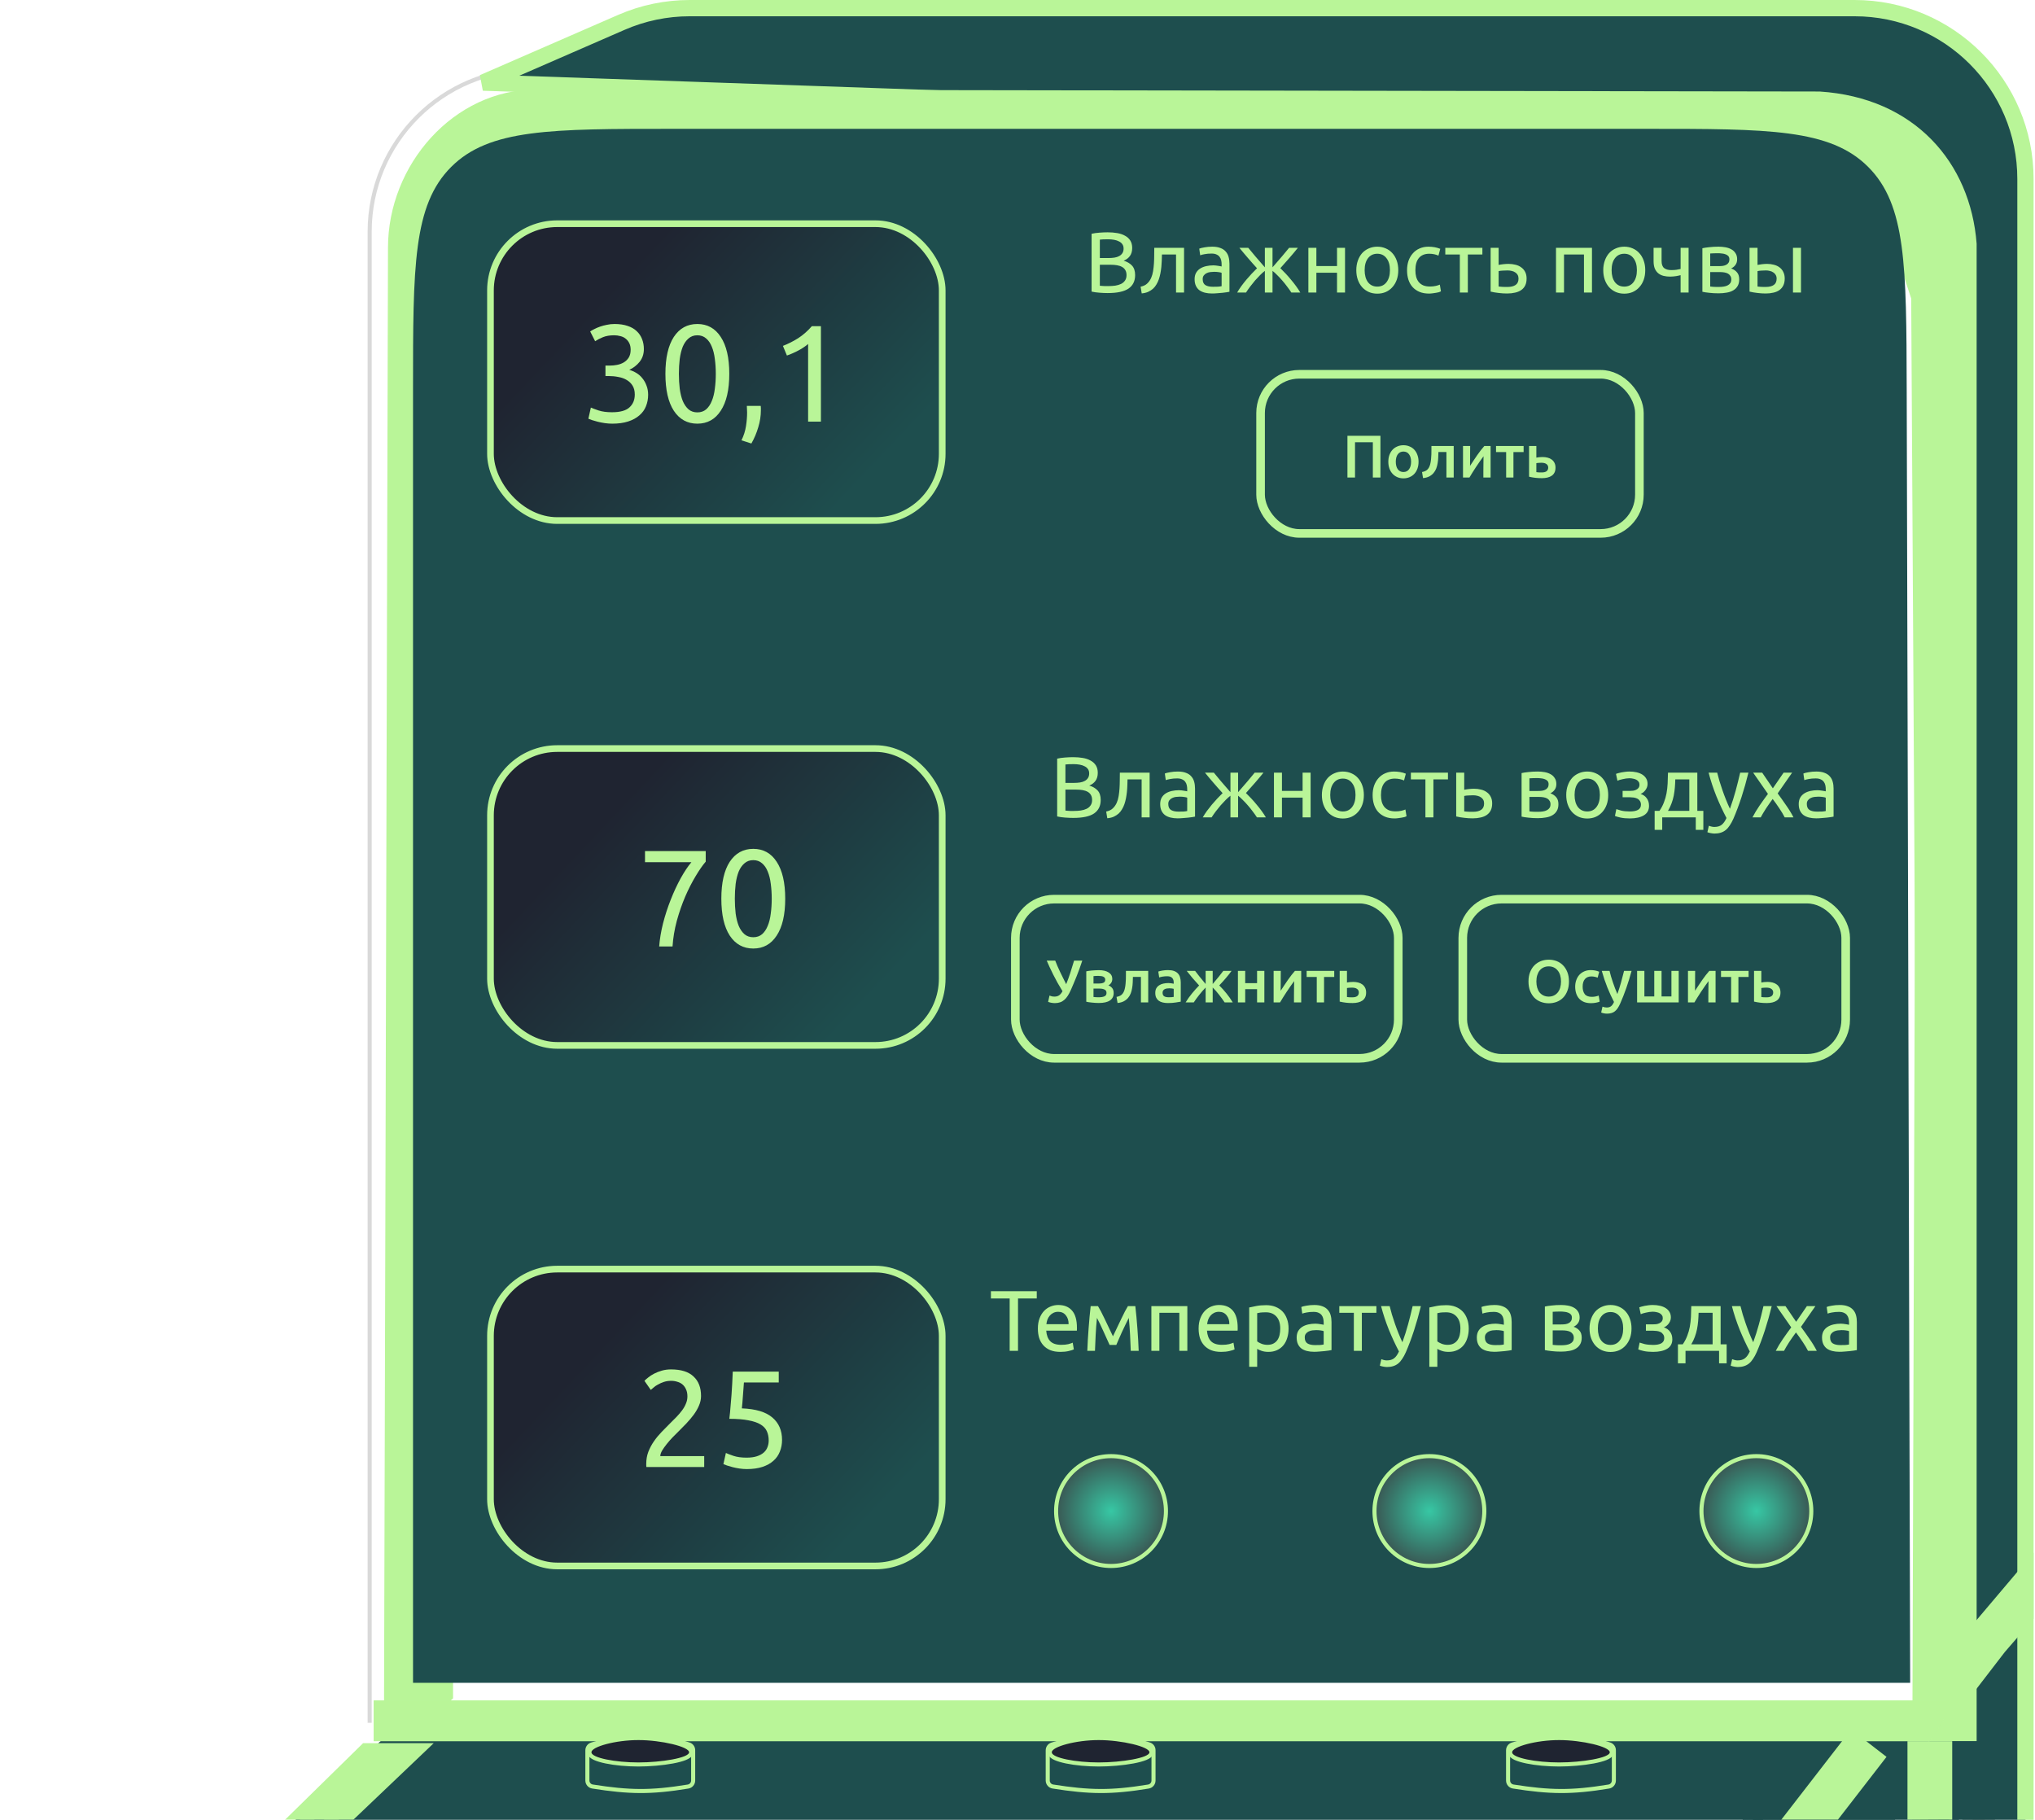 <svg width="473" height="423" viewBox="0 0 473 423" fill="none" xmlns="http://www.w3.org/2000/svg">
<path d="M461.325 411.337L458.488 415.437V461.454H461.325V411.337Z" fill="#888787" stroke="#888787" stroke-width="4.728"/>
<path d="M99.159 386.934V73.284C99.159 52.394 116.093 35.46 136.983 35.46H399.438C420.308 35.46 437.234 52.363 437.263 73.233L437.685 386.751" stroke="#D9D9D9" stroke-width="0.946"/>
<path d="M85.92 400.463V53.899C85.92 33.01 102.855 16.075 123.744 16.075H412.639C433.509 16.075 450.436 32.979 450.463 53.849L450.923 399.044" stroke="#D9D9D9" stroke-width="0.946"/>
<path d="M112.294 19.202L144.429 5.198C149.434 3.017 154.836 1.891 160.295 1.891H431.065C452.999 1.891 470.781 19.672 470.781 41.607V457.683C470.781 464.466 465.282 469.965 458.499 469.965C451.701 469.965 446.197 464.443 446.218 457.645L447.422 72.974C447.496 49.484 428.907 30.18 405.432 29.366L112.294 19.202Z" fill="#1E4E4E" stroke="url(#paint0_linear_1722_5436)" stroke-width="3.782"/>
<g filter="url(#filter0_d_1722_5436)">
<path d="M83.556 404.718L84.507 53.808C84.507 34.471 99.818 17.02 118.945 17.02L417.28 17.492C439.321 18.907 452.325 33.999 453.76 52.865V400.935H440.367V380.183L438.552 65.599L435.584 56.638L427.453 46.262L421.235 41.546L414.455 38.244L404.016 36.358L381.939 35.886H345.118H271.478H169.168C122.294 35.886 130.903 36.829 124.207 38.244C122.142 38.681 120.151 39.322 117.989 40.131L112.727 43.432L104.045 52.014C101.388 57.866 99.935 65.121 99.632 65.719C99.153 66.662 99.632 391.006 99.632 391.006L83.556 404.718Z" fill="url(#paint1_linear_1722_5436)"/>
</g>
<path d="M450.77 461.454L453.76 408.5L407.425 420.976V461.454H450.77Z" fill="#1E4E4E" stroke="#1E4E4E" stroke-width="4.728"/>
<path d="M95.981 397.772L451.869 396.208L421.643 467.128L22.565 465.564L95.981 397.772Z" fill="#1E4E4E"/>
<g filter="url(#filter1_ii_1722_5436)">
<path d="M96 89.519C96 60.99 96 46.725 104.863 37.863C113.725 29 127.99 29 156.519 29H382.661C411.12 29 425.349 29 434.207 37.834C443.065 46.668 443.103 60.898 443.179 89.357L443.982 390.22H96V89.519Z" fill="#1E4E4E"/>
</g>
<path d="M257.46 68.12C257.18 68.12 256.873 68.113 256.54 68.1C256.22 68.087 255.893 68.067 255.56 68.04C255.24 68.013 254.92 67.98 254.6 67.94C254.28 67.9 253.987 67.847 253.72 67.78V54.34C253.987 54.273 254.28 54.22 254.6 54.18C254.92 54.14 255.24 54.107 255.56 54.08C255.893 54.053 256.22 54.033 256.54 54.02C256.86 54.007 257.16 54 257.44 54C258.24 54 258.987 54.06 259.68 54.18C260.387 54.3 260.993 54.507 261.5 54.8C262.02 55.08 262.427 55.453 262.72 55.92C263.013 56.387 263.16 56.96 263.16 57.64C263.16 58.4 262.98 59.027 262.62 59.52C262.26 60 261.78 60.36 261.18 60.6C261.993 60.84 262.64 61.22 263.12 61.74C263.6 62.26 263.84 62.993 263.84 63.94C263.84 65.327 263.327 66.373 262.3 67.08C261.287 67.773 259.673 68.12 257.46 68.12ZM255.64 61.54V66.42C255.787 66.433 255.96 66.447 256.16 66.46C256.333 66.473 256.533 66.487 256.76 66.5C257 66.5 257.273 66.5 257.58 66.5C258.153 66.5 258.693 66.467 259.2 66.4C259.72 66.32 260.173 66.187 260.56 66C260.947 65.813 261.253 65.553 261.48 65.22C261.72 64.887 261.84 64.467 261.84 63.96C261.84 63.507 261.753 63.127 261.58 62.82C261.407 62.5 261.153 62.247 260.82 62.06C260.5 61.873 260.113 61.74 259.66 61.66C259.207 61.58 258.7 61.54 258.14 61.54H255.64ZM255.64 59.98H257.68C258.16 59.98 258.613 59.947 259.04 59.88C259.467 59.813 259.833 59.693 260.14 59.52C260.46 59.347 260.707 59.12 260.88 58.84C261.067 58.56 261.16 58.207 261.16 57.78C261.16 57.38 261.067 57.047 260.88 56.78C260.693 56.5 260.433 56.28 260.1 56.12C259.78 55.947 259.4 55.82 258.96 55.74C258.52 55.66 258.053 55.62 257.56 55.62C257.067 55.62 256.68 55.627 256.4 55.64C256.12 55.653 255.867 55.673 255.64 55.7V59.98ZM270.072 59.16C270.072 59.6 270.058 60.073 270.032 60.58C270.018 61.073 269.985 61.573 269.932 62.08C269.878 62.573 269.805 63.067 269.712 63.56C269.618 64.04 269.498 64.493 269.352 64.92C269.205 65.347 269.018 65.747 268.792 66.12C268.578 66.493 268.312 66.827 267.992 67.12C267.672 67.4 267.298 67.64 266.872 67.84C266.445 68.027 265.945 68.147 265.372 68.2L265.112 66.64C265.765 66.507 266.278 66.26 266.652 65.9C267.038 65.54 267.345 65.1 267.572 64.58C267.772 64.127 267.918 63.613 268.012 63.04C268.105 62.467 268.172 61.873 268.212 61.26C268.252 60.633 268.272 60.007 268.272 59.38C268.285 58.753 268.292 58.16 268.292 57.6H275.212V68H273.352V59.16H270.072ZM281.925 66.66C282.365 66.66 282.751 66.653 283.085 66.64C283.431 66.613 283.718 66.573 283.945 66.52V63.42C283.811 63.353 283.591 63.3 283.285 63.26C282.991 63.207 282.631 63.18 282.205 63.18C281.925 63.18 281.625 63.2 281.305 63.24C280.998 63.28 280.711 63.367 280.445 63.5C280.191 63.62 279.978 63.793 279.805 64.02C279.631 64.233 279.545 64.52 279.545 64.88C279.545 65.547 279.758 66.013 280.185 66.28C280.611 66.533 281.191 66.66 281.925 66.66ZM281.765 57.34C282.511 57.34 283.138 57.44 283.645 57.64C284.165 57.827 284.578 58.1 284.885 58.46C285.205 58.807 285.431 59.227 285.565 59.72C285.698 60.2 285.765 60.733 285.765 61.32V67.82C285.605 67.847 285.378 67.887 285.085 67.94C284.805 67.98 284.485 68.02 284.125 68.06C283.765 68.1 283.371 68.133 282.945 68.16C282.531 68.2 282.118 68.22 281.705 68.22C281.118 68.22 280.578 68.16 280.085 68.04C279.591 67.92 279.165 67.733 278.805 67.48C278.445 67.213 278.165 66.867 277.965 66.44C277.765 66.013 277.665 65.5 277.665 64.9C277.665 64.327 277.778 63.833 278.005 63.42C278.245 63.007 278.565 62.673 278.965 62.42C279.365 62.167 279.831 61.98 280.365 61.86C280.898 61.74 281.458 61.68 282.045 61.68C282.231 61.68 282.425 61.693 282.625 61.72C282.825 61.733 283.011 61.76 283.185 61.8C283.371 61.827 283.531 61.853 283.665 61.88C283.798 61.907 283.891 61.927 283.945 61.94V61.42C283.945 61.113 283.911 60.813 283.845 60.52C283.778 60.213 283.658 59.947 283.485 59.72C283.311 59.48 283.071 59.293 282.765 59.16C282.471 59.013 282.085 58.94 281.605 58.94C280.991 58.94 280.451 58.987 279.985 59.08C279.531 59.16 279.191 59.247 278.965 59.34L278.745 57.8C278.985 57.693 279.385 57.593 279.945 57.5C280.505 57.393 281.111 57.34 281.765 57.34ZM301.674 57.6C301.407 57.933 301.107 58.3 300.774 58.7C300.441 59.087 300.094 59.493 299.734 59.92C299.374 60.333 299.007 60.747 298.634 61.16C298.274 61.573 297.927 61.967 297.594 62.34C297.994 62.727 298.407 63.147 298.834 63.6C299.261 64.053 299.674 64.527 300.074 65.02C300.487 65.5 300.881 66 301.254 66.52C301.627 67.027 301.954 67.52 302.234 68H300.154C299.874 67.56 299.547 67.1 299.174 66.62C298.814 66.127 298.434 65.653 298.034 65.2C297.647 64.747 297.254 64.327 296.854 63.94C296.467 63.54 296.107 63.213 295.774 62.96V68H293.994V62.96C293.661 63.213 293.294 63.54 292.894 63.94C292.507 64.327 292.114 64.747 291.714 65.2C291.327 65.653 290.947 66.127 290.574 66.62C290.214 67.1 289.894 67.56 289.614 68H287.554C287.834 67.52 288.154 67.027 288.514 66.52C288.887 66.013 289.274 65.52 289.674 65.04C290.087 64.547 290.507 64.073 290.934 63.62C291.361 63.167 291.774 62.747 292.174 62.36C291.841 61.987 291.487 61.593 291.114 61.18C290.754 60.767 290.394 60.353 290.034 59.94C289.674 59.513 289.327 59.107 288.994 58.72C288.661 58.32 288.354 57.947 288.074 57.6H290.134C290.614 58.2 291.167 58.867 291.794 59.6C292.421 60.333 293.154 61.18 293.994 62.14V57.6H295.774V62.14C296.614 61.18 297.347 60.333 297.974 59.6C298.601 58.867 299.154 58.2 299.634 57.6H301.674ZM312.628 68H310.768V63.4H305.968V68H304.108V57.6H305.968V61.84H310.768V57.6H312.628V68ZM325.007 62.8C325.007 63.627 324.887 64.373 324.647 65.04C324.407 65.707 324.067 66.28 323.627 66.76C323.2 67.24 322.687 67.613 322.087 67.88C321.487 68.133 320.833 68.26 320.127 68.26C319.42 68.26 318.767 68.133 318.167 67.88C317.567 67.613 317.047 67.24 316.607 66.76C316.18 66.28 315.847 65.707 315.607 65.04C315.367 64.373 315.247 63.627 315.247 62.8C315.247 61.987 315.367 61.247 315.607 60.58C315.847 59.9 316.18 59.32 316.607 58.84C317.047 58.36 317.567 57.993 318.167 57.74C318.767 57.473 319.42 57.34 320.127 57.34C320.833 57.34 321.487 57.473 322.087 57.74C322.687 57.993 323.2 58.36 323.627 58.84C324.067 59.32 324.407 59.9 324.647 60.58C324.887 61.247 325.007 61.987 325.007 62.8ZM323.067 62.8C323.067 61.627 322.8 60.7 322.267 60.02C321.747 59.327 321.033 58.98 320.127 58.98C319.22 58.98 318.5 59.327 317.967 60.02C317.447 60.7 317.187 61.627 317.187 62.8C317.187 63.973 317.447 64.907 317.967 65.6C318.5 66.28 319.22 66.62 320.127 66.62C321.033 66.62 321.747 66.28 322.267 65.6C322.8 64.907 323.067 63.973 323.067 62.8ZM332.143 68.24C331.303 68.24 330.563 68.107 329.923 67.84C329.297 67.573 328.763 67.2 328.323 66.72C327.897 66.24 327.577 65.673 327.363 65.02C327.15 64.353 327.043 63.62 327.043 62.82C327.043 62.02 327.157 61.287 327.383 60.62C327.623 59.953 327.957 59.38 328.383 58.9C328.81 58.407 329.33 58.027 329.943 57.76C330.57 57.48 331.263 57.34 332.023 57.34C332.49 57.34 332.957 57.38 333.423 57.46C333.89 57.54 334.337 57.667 334.763 57.84L334.343 59.42C334.063 59.287 333.737 59.18 333.363 59.1C333.003 59.02 332.617 58.98 332.203 58.98C331.163 58.98 330.363 59.307 329.803 59.96C329.257 60.613 328.983 61.567 328.983 62.82C328.983 63.38 329.043 63.893 329.163 64.36C329.297 64.827 329.497 65.227 329.763 65.56C330.043 65.893 330.397 66.153 330.823 66.34C331.25 66.513 331.77 66.6 332.383 66.6C332.877 66.6 333.323 66.553 333.723 66.46C334.123 66.367 334.437 66.267 334.663 66.16L334.923 67.72C334.817 67.787 334.663 67.853 334.463 67.92C334.263 67.973 334.037 68.02 333.783 68.06C333.53 68.113 333.257 68.153 332.963 68.18C332.683 68.22 332.41 68.24 332.143 68.24ZM344.553 57.6V59.16H341.173V68H339.313V59.16H335.933V57.6H344.553ZM350.411 66.7C351.198 66.7 351.818 66.547 352.271 66.24C352.724 65.933 352.951 65.44 352.951 64.76C352.951 64.427 352.884 64.14 352.751 63.9C352.618 63.66 352.431 63.467 352.191 63.32C351.964 63.16 351.698 63.047 351.391 62.98C351.084 62.9 350.758 62.86 350.411 62.86C350.051 62.86 349.678 62.873 349.291 62.9C348.918 62.913 348.598 62.953 348.331 63.02V66.6C348.411 66.613 348.531 66.627 348.691 66.64C348.851 66.653 349.024 66.667 349.211 66.68C349.411 66.68 349.611 66.687 349.811 66.7C350.024 66.7 350.224 66.7 350.411 66.7ZM346.471 67.78V57.6H348.331V61.58C348.438 61.553 348.578 61.527 348.751 61.5C348.938 61.473 349.131 61.447 349.331 61.42C349.544 61.393 349.764 61.373 349.991 61.36C350.218 61.347 350.431 61.34 350.631 61.34C351.204 61.34 351.744 61.407 352.251 61.54C352.758 61.66 353.198 61.86 353.571 62.14C353.958 62.407 354.264 62.76 354.491 63.2C354.718 63.627 354.831 64.14 354.831 64.74C354.831 65.367 354.724 65.9 354.511 66.34C354.298 66.78 353.991 67.14 353.591 67.42C353.191 67.7 352.711 67.9 352.151 68.02C351.604 68.153 350.991 68.22 350.311 68.22C349.644 68.22 348.991 68.18 348.351 68.1C347.711 68.033 347.084 67.927 346.471 67.78ZM370.026 68H368.166V59.16H363.526V68H361.666V57.6H370.026V68ZM382.409 62.8C382.409 63.627 382.289 64.373 382.049 65.04C381.809 65.707 381.469 66.28 381.029 66.76C380.602 67.24 380.089 67.613 379.489 67.88C378.889 68.133 378.236 68.26 377.529 68.26C376.822 68.26 376.169 68.133 375.569 67.88C374.969 67.613 374.449 67.24 374.009 66.76C373.582 66.28 373.249 65.707 373.009 65.04C372.769 64.373 372.649 63.627 372.649 62.8C372.649 61.987 372.769 61.247 373.009 60.58C373.249 59.9 373.582 59.32 374.009 58.84C374.449 58.36 374.969 57.993 375.569 57.74C376.169 57.473 376.822 57.34 377.529 57.34C378.236 57.34 378.889 57.473 379.489 57.74C380.089 57.993 380.602 58.36 381.029 58.84C381.469 59.32 381.809 59.9 382.049 60.58C382.289 61.247 382.409 61.987 382.409 62.8ZM380.469 62.8C380.469 61.627 380.202 60.7 379.669 60.02C379.149 59.327 378.436 58.98 377.529 58.98C376.622 58.98 375.902 59.327 375.369 60.02C374.849 60.7 374.589 61.627 374.589 62.8C374.589 63.973 374.849 64.907 375.369 65.6C375.902 66.28 376.622 66.62 377.529 66.62C378.436 66.62 379.149 66.28 379.669 65.6C380.202 64.907 380.469 63.973 380.469 62.8ZM386.206 57.6V60.66C386.206 61.447 386.406 62 386.806 62.32C387.206 62.627 387.752 62.78 388.446 62.78C388.952 62.78 389.372 62.753 389.706 62.7C390.052 62.647 390.359 62.587 390.626 62.52V57.6H392.486V68H390.626V63.96C390.519 63.987 390.379 64.02 390.206 64.06C390.032 64.1 389.832 64.14 389.606 64.18C389.392 64.207 389.166 64.233 388.926 64.26C388.686 64.287 388.452 64.3 388.226 64.3C387.652 64.3 387.126 64.24 386.646 64.12C386.179 64 385.772 63.8 385.426 63.52C385.092 63.24 384.826 62.873 384.626 62.42C384.439 61.953 384.346 61.373 384.346 60.68V57.6H386.206ZM397.51 66.6C397.59 66.613 397.703 66.627 397.85 66.64C397.997 66.653 398.163 66.667 398.35 66.68C398.537 66.68 398.73 66.687 398.93 66.7C399.143 66.7 399.343 66.7 399.53 66.7C399.917 66.7 400.283 66.673 400.63 66.62C400.99 66.567 401.297 66.473 401.55 66.34C401.817 66.207 402.023 66.033 402.17 65.82C402.33 65.593 402.41 65.307 402.41 64.96C402.41 64.627 402.337 64.353 402.19 64.14C402.057 63.913 401.87 63.733 401.63 63.6C401.39 63.467 401.103 63.373 400.77 63.32C400.45 63.267 400.103 63.24 399.73 63.24H397.51V66.6ZM399.49 61.86C399.85 61.86 400.177 61.84 400.47 61.8C400.777 61.747 401.037 61.66 401.25 61.54C401.477 61.42 401.65 61.26 401.77 61.06C401.903 60.86 401.97 60.607 401.97 60.3C401.97 59.98 401.89 59.727 401.73 59.54C401.57 59.353 401.357 59.213 401.09 59.12C400.837 59.013 400.543 58.947 400.21 58.92C399.89 58.88 399.563 58.86 399.23 58.86C398.923 58.86 398.61 58.867 398.29 58.88C397.983 58.893 397.723 58.907 397.51 58.92V61.86H399.49ZM399.45 68.18C398.663 68.18 397.937 68.14 397.27 68.06C396.603 67.993 396.077 67.913 395.69 67.82V57.7C396.077 57.607 396.603 57.527 397.27 57.46C397.937 57.38 398.663 57.34 399.45 57.34C399.997 57.34 400.53 57.387 401.05 57.48C401.57 57.573 402.03 57.733 402.43 57.96C402.83 58.173 403.15 58.473 403.39 58.86C403.643 59.233 403.77 59.7 403.77 60.26C403.77 60.767 403.643 61.2 403.39 61.56C403.137 61.92 402.797 62.2 402.37 62.4C402.943 62.6 403.397 62.9 403.73 63.3C404.077 63.687 404.25 64.233 404.25 64.94C404.25 65.567 404.123 66.087 403.87 66.5C403.63 66.913 403.29 67.247 402.85 67.5C402.423 67.753 401.917 67.927 401.33 68.02C400.743 68.127 400.117 68.18 399.45 68.18ZM410.467 62.86C410.107 62.86 409.754 62.873 409.407 62.9C409.074 62.913 408.774 62.953 408.507 63.02V66.6C408.587 66.613 408.7 66.627 408.847 66.64C409.007 66.653 409.174 66.667 409.347 66.68C409.534 66.68 409.72 66.687 409.907 66.7C410.094 66.7 410.26 66.7 410.407 66.7C411.22 66.7 411.847 66.547 412.287 66.24C412.727 65.933 412.947 65.44 412.947 64.76C412.947 64.427 412.874 64.14 412.727 63.9C412.594 63.66 412.407 63.467 412.167 63.32C411.94 63.16 411.68 63.047 411.387 62.98C411.094 62.9 410.787 62.86 410.467 62.86ZM406.647 57.6H408.507V61.58C408.734 61.527 409.06 61.473 409.487 61.42C409.927 61.367 410.347 61.34 410.747 61.34C411.294 61.34 411.814 61.407 412.307 61.54C412.8 61.66 413.234 61.86 413.607 62.14C413.98 62.407 414.274 62.76 414.487 63.2C414.714 63.627 414.827 64.14 414.827 64.74C414.827 65.367 414.72 65.9 414.507 66.34C414.294 66.78 413.994 67.14 413.607 67.42C413.22 67.7 412.754 67.9 412.207 68.02C411.66 68.153 411.06 68.22 410.407 68.22C409.78 68.22 409.147 68.18 408.507 68.1C407.867 68.033 407.247 67.927 406.647 67.78V57.6ZM418.607 68H416.747V57.6H418.607V68Z" fill="url(#paint2_linear_1722_5436)"/>
<path d="M249.46 190.12C249.18 190.12 248.873 190.113 248.54 190.1C248.22 190.087 247.893 190.067 247.56 190.04C247.24 190.013 246.92 189.98 246.6 189.94C246.28 189.9 245.987 189.847 245.72 189.78V176.34C245.987 176.273 246.28 176.22 246.6 176.18C246.92 176.14 247.24 176.107 247.56 176.08C247.893 176.053 248.22 176.033 248.54 176.02C248.86 176.007 249.16 176 249.44 176C250.24 176 250.987 176.06 251.68 176.18C252.387 176.3 252.993 176.507 253.5 176.8C254.02 177.08 254.427 177.453 254.72 177.92C255.013 178.387 255.16 178.96 255.16 179.64C255.16 180.4 254.98 181.027 254.62 181.52C254.26 182 253.78 182.36 253.18 182.6C253.993 182.84 254.64 183.22 255.12 183.74C255.6 184.26 255.84 184.993 255.84 185.94C255.84 187.327 255.327 188.373 254.3 189.08C253.287 189.773 251.673 190.12 249.46 190.12ZM247.64 183.54V188.42C247.787 188.433 247.96 188.447 248.16 188.46C248.333 188.473 248.533 188.487 248.76 188.5C249 188.5 249.273 188.5 249.58 188.5C250.153 188.5 250.693 188.467 251.2 188.4C251.72 188.32 252.173 188.187 252.56 188C252.947 187.813 253.253 187.553 253.48 187.22C253.72 186.887 253.84 186.467 253.84 185.96C253.84 185.507 253.753 185.127 253.58 184.82C253.407 184.5 253.153 184.247 252.82 184.06C252.5 183.873 252.113 183.74 251.66 183.66C251.207 183.58 250.7 183.54 250.14 183.54H247.64ZM247.64 181.98H249.68C250.16 181.98 250.613 181.947 251.04 181.88C251.467 181.813 251.833 181.693 252.14 181.52C252.46 181.347 252.707 181.12 252.88 180.84C253.067 180.56 253.16 180.207 253.16 179.78C253.16 179.38 253.067 179.047 252.88 178.78C252.693 178.5 252.433 178.28 252.1 178.12C251.78 177.947 251.4 177.82 250.96 177.74C250.52 177.66 250.053 177.62 249.56 177.62C249.067 177.62 248.68 177.627 248.4 177.64C248.12 177.653 247.867 177.673 247.64 177.7V181.98ZM262.072 181.16C262.072 181.6 262.058 182.073 262.032 182.58C262.018 183.073 261.985 183.573 261.932 184.08C261.878 184.573 261.805 185.067 261.712 185.56C261.618 186.04 261.498 186.493 261.352 186.92C261.205 187.347 261.018 187.747 260.792 188.12C260.578 188.493 260.312 188.827 259.992 189.12C259.672 189.4 259.298 189.64 258.872 189.84C258.445 190.027 257.945 190.147 257.372 190.2L257.112 188.64C257.765 188.507 258.278 188.26 258.652 187.9C259.038 187.54 259.345 187.1 259.572 186.58C259.772 186.127 259.918 185.613 260.012 185.04C260.105 184.467 260.172 183.873 260.212 183.26C260.252 182.633 260.272 182.007 260.272 181.38C260.285 180.753 260.292 180.16 260.292 179.6H267.212V190H265.352V181.16H262.072ZM273.925 188.66C274.365 188.66 274.751 188.653 275.085 188.64C275.431 188.613 275.718 188.573 275.945 188.52V185.42C275.811 185.353 275.591 185.3 275.285 185.26C274.991 185.207 274.631 185.18 274.205 185.18C273.925 185.18 273.625 185.2 273.305 185.24C272.998 185.28 272.711 185.367 272.445 185.5C272.191 185.62 271.978 185.793 271.805 186.02C271.631 186.233 271.545 186.52 271.545 186.88C271.545 187.547 271.758 188.013 272.185 188.28C272.611 188.533 273.191 188.66 273.925 188.66ZM273.765 179.34C274.511 179.34 275.138 179.44 275.645 179.64C276.165 179.827 276.578 180.1 276.885 180.46C277.205 180.807 277.431 181.227 277.565 181.72C277.698 182.2 277.765 182.733 277.765 183.32V189.82C277.605 189.847 277.378 189.887 277.085 189.94C276.805 189.98 276.485 190.02 276.125 190.06C275.765 190.1 275.371 190.133 274.945 190.16C274.531 190.2 274.118 190.22 273.705 190.22C273.118 190.22 272.578 190.16 272.085 190.04C271.591 189.92 271.165 189.733 270.805 189.48C270.445 189.213 270.165 188.867 269.965 188.44C269.765 188.013 269.665 187.5 269.665 186.9C269.665 186.327 269.778 185.833 270.005 185.42C270.245 185.007 270.565 184.673 270.965 184.42C271.365 184.167 271.831 183.98 272.365 183.86C272.898 183.74 273.458 183.68 274.045 183.68C274.231 183.68 274.425 183.693 274.625 183.72C274.825 183.733 275.011 183.76 275.185 183.8C275.371 183.827 275.531 183.853 275.665 183.88C275.798 183.907 275.891 183.927 275.945 183.94V183.42C275.945 183.113 275.911 182.813 275.845 182.52C275.778 182.213 275.658 181.947 275.485 181.72C275.311 181.48 275.071 181.293 274.765 181.16C274.471 181.013 274.085 180.94 273.605 180.94C272.991 180.94 272.451 180.987 271.985 181.08C271.531 181.16 271.191 181.247 270.965 181.34L270.745 179.8C270.985 179.693 271.385 179.593 271.945 179.5C272.505 179.393 273.111 179.34 273.765 179.34ZM293.674 179.6C293.407 179.933 293.107 180.3 292.774 180.7C292.441 181.087 292.094 181.493 291.734 181.92C291.374 182.333 291.007 182.747 290.634 183.16C290.274 183.573 289.927 183.967 289.594 184.34C289.994 184.727 290.407 185.147 290.834 185.6C291.261 186.053 291.674 186.527 292.074 187.02C292.487 187.5 292.881 188 293.254 188.52C293.627 189.027 293.954 189.52 294.234 190H292.154C291.874 189.56 291.547 189.1 291.174 188.62C290.814 188.127 290.434 187.653 290.034 187.2C289.647 186.747 289.254 186.327 288.854 185.94C288.467 185.54 288.107 185.213 287.774 184.96V190H285.994V184.96C285.661 185.213 285.294 185.54 284.894 185.94C284.507 186.327 284.114 186.747 283.714 187.2C283.327 187.653 282.947 188.127 282.574 188.62C282.214 189.1 281.894 189.56 281.614 190H279.554C279.834 189.52 280.154 189.027 280.514 188.52C280.887 188.013 281.274 187.52 281.674 187.04C282.087 186.547 282.507 186.073 282.934 185.62C283.361 185.167 283.774 184.747 284.174 184.36C283.841 183.987 283.487 183.593 283.114 183.18C282.754 182.767 282.394 182.353 282.034 181.94C281.674 181.513 281.327 181.107 280.994 180.72C280.661 180.32 280.354 179.947 280.074 179.6H282.134C282.614 180.2 283.167 180.867 283.794 181.6C284.421 182.333 285.154 183.18 285.994 184.14V179.6H287.774V184.14C288.614 183.18 289.347 182.333 289.974 181.6C290.601 180.867 291.154 180.2 291.634 179.6H293.674ZM304.628 190H302.768V185.4H297.968V190H296.108V179.6H297.968V183.84H302.768V179.6H304.628V190ZM317.007 184.8C317.007 185.627 316.887 186.373 316.647 187.04C316.407 187.707 316.067 188.28 315.627 188.76C315.2 189.24 314.687 189.613 314.087 189.88C313.487 190.133 312.833 190.26 312.127 190.26C311.42 190.26 310.767 190.133 310.167 189.88C309.567 189.613 309.047 189.24 308.607 188.76C308.18 188.28 307.847 187.707 307.607 187.04C307.367 186.373 307.247 185.627 307.247 184.8C307.247 183.987 307.367 183.247 307.607 182.58C307.847 181.9 308.18 181.32 308.607 180.84C309.047 180.36 309.567 179.993 310.167 179.74C310.767 179.473 311.42 179.34 312.127 179.34C312.833 179.34 313.487 179.473 314.087 179.74C314.687 179.993 315.2 180.36 315.627 180.84C316.067 181.32 316.407 181.9 316.647 182.58C316.887 183.247 317.007 183.987 317.007 184.8ZM315.067 184.8C315.067 183.627 314.8 182.7 314.267 182.02C313.747 181.327 313.033 180.98 312.127 180.98C311.22 180.98 310.5 181.327 309.967 182.02C309.447 182.7 309.187 183.627 309.187 184.8C309.187 185.973 309.447 186.907 309.967 187.6C310.5 188.28 311.22 188.62 312.127 188.62C313.033 188.62 313.747 188.28 314.267 187.6C314.8 186.907 315.067 185.973 315.067 184.8ZM324.143 190.24C323.303 190.24 322.563 190.107 321.923 189.84C321.297 189.573 320.763 189.2 320.323 188.72C319.897 188.24 319.577 187.673 319.363 187.02C319.15 186.353 319.043 185.62 319.043 184.82C319.043 184.02 319.157 183.287 319.383 182.62C319.623 181.953 319.957 181.38 320.383 180.9C320.81 180.407 321.33 180.027 321.943 179.76C322.57 179.48 323.263 179.34 324.023 179.34C324.49 179.34 324.957 179.38 325.423 179.46C325.89 179.54 326.337 179.667 326.763 179.84L326.343 181.42C326.063 181.287 325.737 181.18 325.363 181.1C325.003 181.02 324.617 180.98 324.203 180.98C323.163 180.98 322.363 181.307 321.803 181.96C321.257 182.613 320.983 183.567 320.983 184.82C320.983 185.38 321.043 185.893 321.163 186.36C321.297 186.827 321.497 187.227 321.763 187.56C322.043 187.893 322.397 188.153 322.823 188.34C323.25 188.513 323.77 188.6 324.383 188.6C324.877 188.6 325.323 188.553 325.723 188.46C326.123 188.367 326.437 188.267 326.663 188.16L326.923 189.72C326.817 189.787 326.663 189.853 326.463 189.92C326.263 189.973 326.037 190.02 325.783 190.06C325.53 190.113 325.257 190.153 324.963 190.18C324.683 190.22 324.41 190.24 324.143 190.24ZM336.553 179.6V181.16H333.173V190H331.313V181.16H327.933V179.6H336.553ZM342.411 188.7C343.198 188.7 343.818 188.547 344.271 188.24C344.724 187.933 344.951 187.44 344.951 186.76C344.951 186.427 344.884 186.14 344.751 185.9C344.618 185.66 344.431 185.467 344.191 185.32C343.964 185.16 343.698 185.047 343.391 184.98C343.084 184.9 342.758 184.86 342.411 184.86C342.051 184.86 341.678 184.873 341.291 184.9C340.918 184.913 340.598 184.953 340.331 185.02V188.6C340.411 188.613 340.531 188.627 340.691 188.64C340.851 188.653 341.024 188.667 341.211 188.68C341.411 188.68 341.611 188.687 341.811 188.7C342.024 188.7 342.224 188.7 342.411 188.7ZM338.471 189.78V179.6H340.331V183.58C340.438 183.553 340.578 183.527 340.751 183.5C340.938 183.473 341.131 183.447 341.331 183.42C341.544 183.393 341.764 183.373 341.991 183.36C342.218 183.347 342.431 183.34 342.631 183.34C343.204 183.34 343.744 183.407 344.251 183.54C344.758 183.66 345.198 183.86 345.571 184.14C345.958 184.407 346.264 184.76 346.491 185.2C346.718 185.627 346.831 186.14 346.831 186.74C346.831 187.367 346.724 187.9 346.511 188.34C346.298 188.78 345.991 189.14 345.591 189.42C345.191 189.7 344.711 189.9 344.151 190.02C343.604 190.153 342.991 190.22 342.311 190.22C341.644 190.22 340.991 190.18 340.351 190.1C339.711 190.033 339.084 189.927 338.471 189.78ZM355.486 188.6C355.566 188.613 355.68 188.627 355.826 188.64C355.973 188.653 356.14 188.667 356.326 188.68C356.513 188.68 356.706 188.687 356.906 188.7C357.12 188.7 357.32 188.7 357.506 188.7C357.893 188.7 358.26 188.673 358.606 188.62C358.966 188.567 359.273 188.473 359.526 188.34C359.793 188.207 360 188.033 360.146 187.82C360.306 187.593 360.386 187.307 360.386 186.96C360.386 186.627 360.313 186.353 360.166 186.14C360.033 185.913 359.846 185.733 359.606 185.6C359.366 185.467 359.08 185.373 358.746 185.32C358.426 185.267 358.08 185.24 357.706 185.24H355.486V188.6ZM357.466 183.86C357.826 183.86 358.153 183.84 358.446 183.8C358.753 183.747 359.013 183.66 359.226 183.54C359.453 183.42 359.626 183.26 359.746 183.06C359.88 182.86 359.946 182.607 359.946 182.3C359.946 181.98 359.866 181.727 359.706 181.54C359.546 181.353 359.333 181.213 359.066 181.12C358.813 181.013 358.52 180.947 358.186 180.92C357.866 180.88 357.54 180.86 357.206 180.86C356.9 180.86 356.586 180.867 356.266 180.88C355.96 180.893 355.7 180.907 355.486 180.92V183.86H357.466ZM357.426 190.18C356.64 190.18 355.913 190.14 355.246 190.06C354.58 189.993 354.053 189.913 353.666 189.82V179.7C354.053 179.607 354.58 179.527 355.246 179.46C355.913 179.38 356.64 179.34 357.426 179.34C357.973 179.34 358.506 179.387 359.026 179.48C359.546 179.573 360.006 179.733 360.406 179.96C360.806 180.173 361.126 180.473 361.366 180.86C361.62 181.233 361.746 181.7 361.746 182.26C361.746 182.767 361.62 183.2 361.366 183.56C361.113 183.92 360.773 184.2 360.346 184.4C360.92 184.6 361.373 184.9 361.706 185.3C362.053 185.687 362.226 186.233 362.226 186.94C362.226 187.567 362.1 188.087 361.846 188.5C361.606 188.913 361.266 189.247 360.826 189.5C360.4 189.753 359.893 189.927 359.306 190.02C358.72 190.127 358.093 190.18 357.426 190.18ZM373.803 184.8C373.803 185.627 373.683 186.373 373.443 187.04C373.203 187.707 372.863 188.28 372.423 188.76C371.997 189.24 371.483 189.613 370.883 189.88C370.283 190.133 369.63 190.26 368.923 190.26C368.217 190.26 367.563 190.133 366.963 189.88C366.363 189.613 365.843 189.24 365.403 188.76C364.977 188.28 364.643 187.707 364.403 187.04C364.163 186.373 364.043 185.627 364.043 184.8C364.043 183.987 364.163 183.247 364.403 182.58C364.643 181.9 364.977 181.32 365.403 180.84C365.843 180.36 366.363 179.993 366.963 179.74C367.563 179.473 368.217 179.34 368.923 179.34C369.63 179.34 370.283 179.473 370.883 179.74C371.483 179.993 371.997 180.36 372.423 180.84C372.863 181.32 373.203 181.9 373.443 182.58C373.683 183.247 373.803 183.987 373.803 184.8ZM371.863 184.8C371.863 183.627 371.597 182.7 371.063 182.02C370.543 181.327 369.83 180.98 368.923 180.98C368.017 180.98 367.297 181.327 366.763 182.02C366.243 182.7 365.983 183.627 365.983 184.8C365.983 185.973 366.243 186.907 366.763 187.6C367.297 188.28 368.017 188.62 368.923 188.62C369.83 188.62 370.543 188.28 371.063 187.6C371.597 186.907 371.863 185.973 371.863 184.8ZM378.728 179.34C379.328 179.34 379.888 179.4 380.408 179.52C380.928 179.64 381.375 179.82 381.748 180.06C382.122 180.3 382.415 180.6 382.628 180.96C382.842 181.32 382.948 181.74 382.948 182.22C382.948 182.527 382.895 182.807 382.788 183.06C382.682 183.313 382.548 183.54 382.388 183.74C382.228 183.94 382.048 184.113 381.848 184.26C381.662 184.393 381.482 184.487 381.308 184.54C381.922 184.727 382.402 185.06 382.748 185.54C383.108 186.007 383.288 186.6 383.288 187.32C383.288 188.307 382.888 189.04 382.088 189.52C381.288 190 380.202 190.24 378.828 190.24C377.988 190.24 377.262 190.173 376.648 190.04C376.048 189.907 375.622 189.78 375.368 189.66L375.688 188.08C375.902 188.16 376.282 188.273 376.828 188.42C377.388 188.553 378.055 188.62 378.828 188.62C379.668 188.62 380.308 188.493 380.748 188.24C381.188 187.973 381.408 187.58 381.408 187.06C381.408 186.687 381.322 186.387 381.148 186.16C380.988 185.92 380.782 185.74 380.528 185.62C380.275 185.5 380.002 185.42 379.708 185.38C379.415 185.34 379.142 185.32 378.888 185.32H377.148V183.84H378.828C379.068 183.84 379.315 183.827 379.568 183.8C379.835 183.76 380.075 183.687 380.288 183.58C380.515 183.473 380.702 183.327 380.848 183.14C380.995 182.94 381.068 182.68 381.068 182.36C381.068 182.107 381.002 181.893 380.868 181.72C380.748 181.533 380.582 181.38 380.368 181.26C380.155 181.14 379.902 181.053 379.608 181C379.328 180.933 379.035 180.9 378.728 180.9C378.488 180.9 378.228 180.92 377.948 180.96C377.668 181 377.395 181.053 377.128 181.12C376.862 181.173 376.622 181.233 376.408 181.3C376.195 181.367 376.042 181.427 375.948 181.48L375.608 179.88C375.715 179.84 375.882 179.787 376.108 179.72C376.335 179.653 376.588 179.593 376.868 179.54C377.162 179.487 377.468 179.44 377.788 179.4C378.108 179.36 378.422 179.34 378.728 179.34ZM384.593 188.48H385.713C386.153 187.84 386.5 187.18 386.753 186.5C387.02 185.82 387.22 185.12 387.353 184.4C387.487 183.667 387.573 182.907 387.613 182.12C387.653 181.32 387.68 180.48 387.693 179.6H394.513V188.48H395.913V192.9H394.153V190H386.353V192.9H384.593V188.48ZM392.653 188.48V181.16H389.393C389.38 181.787 389.347 182.42 389.293 183.06C389.24 183.687 389.153 184.313 389.033 184.94C388.913 185.553 388.74 186.16 388.513 186.76C388.3 187.347 388.027 187.92 387.693 188.48H392.653ZM397.193 191.94C397.339 192.007 397.526 192.067 397.753 192.12C397.993 192.187 398.226 192.22 398.453 192.22C399.186 192.22 399.759 192.053 400.173 191.72C400.586 191.4 400.959 190.873 401.293 190.14C400.453 188.54 399.666 186.847 398.933 185.06C398.213 183.26 397.613 181.44 397.133 179.6H399.133C399.279 180.2 399.453 180.847 399.653 181.54C399.866 182.233 400.099 182.947 400.353 183.68C400.606 184.413 400.879 185.147 401.173 185.88C401.466 186.613 401.773 187.32 402.092 188C402.599 186.6 403.039 185.213 403.413 183.84C403.786 182.467 404.139 181.053 404.473 179.6H406.393C405.913 181.56 405.379 183.447 404.793 185.26C404.206 187.06 403.573 188.747 402.893 190.32C402.626 190.92 402.346 191.433 402.053 191.86C401.773 192.3 401.459 192.66 401.113 192.94C400.766 193.22 400.373 193.427 399.933 193.56C399.506 193.693 399.019 193.76 398.473 193.76C398.326 193.76 398.173 193.747 398.013 193.72C397.853 193.707 397.693 193.68 397.533 193.64C397.386 193.613 397.246 193.58 397.113 193.54C396.993 193.5 396.906 193.467 396.853 193.44L397.193 191.94ZM414.828 190C414.681 189.707 414.501 189.38 414.288 189.02C414.074 188.66 413.841 188.293 413.588 187.92C413.334 187.533 413.074 187.153 412.808 186.78C412.541 186.407 412.281 186.053 412.028 185.72C411.774 186.053 411.514 186.413 411.248 186.8C410.981 187.173 410.721 187.553 410.468 187.94C410.228 188.313 410.001 188.68 409.788 189.04C409.574 189.4 409.394 189.72 409.248 190H407.328C407.794 189.093 408.348 188.173 408.988 187.24C409.641 186.293 410.288 185.393 410.928 184.54L407.488 179.6H409.588L412.068 183.24L414.568 179.6H416.548L413.188 184.42C413.828 185.287 414.481 186.207 415.148 187.18C415.828 188.14 416.401 189.08 416.868 190H414.828ZM422.343 188.66C422.783 188.66 423.169 188.653 423.503 188.64C423.849 188.613 424.136 188.573 424.363 188.52V185.42C424.229 185.353 424.009 185.3 423.703 185.26C423.409 185.207 423.049 185.18 422.623 185.18C422.343 185.18 422.043 185.2 421.723 185.24C421.416 185.28 421.129 185.367 420.863 185.5C420.609 185.62 420.396 185.793 420.223 186.02C420.049 186.233 419.963 186.52 419.963 186.88C419.963 187.547 420.176 188.013 420.603 188.28C421.029 188.533 421.609 188.66 422.343 188.66ZM422.183 179.34C422.929 179.34 423.556 179.44 424.063 179.64C424.583 179.827 424.996 180.1 425.303 180.46C425.623 180.807 425.849 181.227 425.983 181.72C426.116 182.2 426.183 182.733 426.183 183.32V189.82C426.023 189.847 425.796 189.887 425.503 189.94C425.223 189.98 424.903 190.02 424.543 190.06C424.183 190.1 423.789 190.133 423.363 190.16C422.949 190.2 422.536 190.22 422.123 190.22C421.536 190.22 420.996 190.16 420.503 190.04C420.009 189.92 419.583 189.733 419.223 189.48C418.863 189.213 418.583 188.867 418.383 188.44C418.183 188.013 418.083 187.5 418.083 186.9C418.083 186.327 418.196 185.833 418.423 185.42C418.663 185.007 418.983 184.673 419.383 184.42C419.783 184.167 420.249 183.98 420.783 183.86C421.316 183.74 421.876 183.68 422.463 183.68C422.649 183.68 422.843 183.693 423.043 183.72C423.243 183.733 423.429 183.76 423.603 183.8C423.789 183.827 423.949 183.853 424.083 183.88C424.216 183.907 424.309 183.927 424.363 183.94V183.42C424.363 183.113 424.329 182.813 424.263 182.52C424.196 182.213 424.076 181.947 423.903 181.72C423.729 181.48 423.489 181.293 423.183 181.16C422.889 181.013 422.503 180.94 422.023 180.94C421.409 180.94 420.869 180.987 420.403 181.08C419.949 181.16 419.609 181.247 419.383 181.34L419.163 179.8C419.403 179.693 419.803 179.593 420.363 179.5C420.923 179.393 421.529 179.34 422.183 179.34Z" fill="url(#paint3_linear_1722_5436)"/>
<path d="M240.98 300.14V301.82H236.62V314H234.68V301.82H230.32V300.14H240.98ZM241.235 308.82C241.235 307.9 241.368 307.1 241.635 306.42C241.902 305.727 242.255 305.153 242.695 304.7C243.135 304.247 243.642 303.907 244.215 303.68C244.788 303.453 245.375 303.34 245.975 303.34C247.375 303.34 248.448 303.78 249.195 304.66C249.942 305.527 250.315 306.853 250.315 308.64C250.315 308.72 250.315 308.827 250.315 308.96C250.315 309.08 250.308 309.193 250.295 309.3H243.175C243.255 310.38 243.568 311.2 244.115 311.76C244.662 312.32 245.515 312.6 246.675 312.6C247.328 312.6 247.875 312.547 248.315 312.44C248.768 312.32 249.108 312.207 249.335 312.1L249.595 313.66C249.368 313.78 248.968 313.907 248.395 314.04C247.835 314.173 247.195 314.24 246.475 314.24C245.568 314.24 244.782 314.107 244.115 313.84C243.462 313.56 242.922 313.18 242.495 312.7C242.068 312.22 241.748 311.653 241.535 311C241.335 310.333 241.235 309.607 241.235 308.82ZM248.375 307.8C248.388 306.96 248.175 306.273 247.735 305.74C247.308 305.193 246.715 304.92 245.955 304.92C245.528 304.92 245.148 305.007 244.815 305.18C244.495 305.34 244.222 305.553 243.995 305.82C243.768 306.087 243.588 306.393 243.455 306.74C243.335 307.087 243.255 307.44 243.215 307.8H248.375ZM254.967 306.34C254.833 307.66 254.733 308.98 254.667 310.3C254.6 311.607 254.547 312.84 254.507 314H252.727C252.753 313.187 252.793 312.34 252.847 311.46C252.9 310.567 252.96 309.673 253.027 308.78C253.093 307.873 253.167 306.987 253.247 306.12C253.327 305.24 253.413 304.4 253.507 303.6H255.207C255.633 304.293 256.133 305.247 256.707 306.46C257.28 307.66 257.94 309.047 258.687 310.62C259.433 309.047 260.093 307.66 260.667 306.46C261.24 305.247 261.74 304.293 262.167 303.6H263.887C263.98 304.4 264.067 305.24 264.147 306.12C264.227 306.987 264.3 307.873 264.367 308.78C264.433 309.673 264.493 310.567 264.547 311.46C264.6 312.34 264.64 313.187 264.667 314H262.827C262.787 312.84 262.733 311.607 262.667 310.3C262.6 308.98 262.5 307.66 262.367 306.34C262.153 306.753 261.907 307.253 261.627 307.84C261.347 308.413 261.067 309 260.787 309.6C260.52 310.2 260.267 310.773 260.027 311.32C259.787 311.867 259.6 312.3 259.467 312.62H257.907C257.76 312.287 257.56 311.847 257.307 311.3C257.067 310.753 256.807 310.18 256.527 309.58C256.26 308.967 255.987 308.373 255.707 307.8C255.427 307.213 255.18 306.727 254.967 306.34ZM275.976 314H274.116V305.16H269.476V314H267.616V303.6H275.976V314ZM278.598 308.82C278.598 307.9 278.731 307.1 278.998 306.42C279.265 305.727 279.618 305.153 280.058 304.7C280.498 304.247 281.005 303.907 281.578 303.68C282.151 303.453 282.738 303.34 283.338 303.34C284.738 303.34 285.811 303.78 286.558 304.66C287.305 305.527 287.678 306.853 287.678 308.64C287.678 308.72 287.678 308.827 287.678 308.96C287.678 309.08 287.671 309.193 287.658 309.3H280.538C280.618 310.38 280.931 311.2 281.478 311.76C282.025 312.32 282.878 312.6 284.038 312.6C284.691 312.6 285.238 312.547 285.678 312.44C286.131 312.32 286.471 312.207 286.698 312.1L286.958 313.66C286.731 313.78 286.331 313.907 285.758 314.04C285.198 314.173 284.558 314.24 283.838 314.24C282.931 314.24 282.145 314.107 281.478 313.84C280.825 313.56 280.285 313.18 279.858 312.7C279.431 312.22 279.111 311.653 278.898 311C278.698 310.333 278.598 309.607 278.598 308.82ZM285.738 307.8C285.751 306.96 285.538 306.273 285.098 305.74C284.671 305.193 284.078 304.92 283.318 304.92C282.891 304.92 282.511 305.007 282.178 305.18C281.858 305.34 281.585 305.553 281.358 305.82C281.131 306.087 280.951 306.393 280.818 306.74C280.698 307.087 280.618 307.44 280.578 307.8H285.738ZM297.57 308.82C297.57 307.607 297.27 306.673 296.67 306.02C296.07 305.367 295.27 305.04 294.27 305.04C293.71 305.04 293.27 305.06 292.95 305.1C292.643 305.14 292.397 305.187 292.21 305.24V311.8C292.437 311.987 292.763 312.167 293.19 312.34C293.617 312.513 294.083 312.6 294.59 312.6C295.123 312.6 295.577 312.507 295.95 312.32C296.337 312.12 296.65 311.853 296.89 311.52C297.13 311.173 297.303 310.773 297.41 310.32C297.517 309.853 297.57 309.353 297.57 308.82ZM299.51 308.82C299.51 309.607 299.403 310.333 299.19 311C298.99 311.667 298.69 312.24 298.29 312.72C297.89 313.2 297.397 313.573 296.81 313.84C296.237 314.107 295.577 314.24 294.83 314.24C294.23 314.24 293.697 314.16 293.23 314C292.777 313.84 292.437 313.687 292.21 313.54V317.7H290.35V303.92C290.79 303.813 291.337 303.7 291.99 303.58C292.657 303.447 293.423 303.38 294.29 303.38C295.09 303.38 295.81 303.507 296.45 303.76C297.09 304.013 297.637 304.373 298.09 304.84C298.543 305.307 298.89 305.88 299.13 306.56C299.383 307.227 299.51 307.98 299.51 308.82ZM305.647 312.66C306.087 312.66 306.474 312.653 306.807 312.64C307.154 312.613 307.441 312.573 307.667 312.52V309.42C307.534 309.353 307.314 309.3 307.007 309.26C306.714 309.207 306.354 309.18 305.927 309.18C305.647 309.18 305.347 309.2 305.027 309.24C304.721 309.28 304.434 309.367 304.167 309.5C303.914 309.62 303.701 309.793 303.527 310.02C303.354 310.233 303.267 310.52 303.267 310.88C303.267 311.547 303.481 312.013 303.907 312.28C304.334 312.533 304.914 312.66 305.647 312.66ZM305.487 303.34C306.234 303.34 306.861 303.44 307.367 303.64C307.887 303.827 308.301 304.1 308.607 304.46C308.927 304.807 309.154 305.227 309.287 305.72C309.421 306.2 309.487 306.733 309.487 307.32V313.82C309.327 313.847 309.101 313.887 308.807 313.94C308.527 313.98 308.207 314.02 307.847 314.06C307.487 314.1 307.094 314.133 306.667 314.16C306.254 314.2 305.841 314.22 305.427 314.22C304.841 314.22 304.301 314.16 303.807 314.04C303.314 313.92 302.887 313.733 302.527 313.48C302.167 313.213 301.887 312.867 301.687 312.44C301.487 312.013 301.387 311.5 301.387 310.9C301.387 310.327 301.501 309.833 301.727 309.42C301.967 309.007 302.287 308.673 302.687 308.42C303.087 308.167 303.554 307.98 304.087 307.86C304.621 307.74 305.181 307.68 305.767 307.68C305.954 307.68 306.147 307.693 306.347 307.72C306.547 307.733 306.734 307.76 306.907 307.8C307.094 307.827 307.254 307.853 307.387 307.88C307.521 307.907 307.614 307.927 307.667 307.94V307.42C307.667 307.113 307.634 306.813 307.567 306.52C307.501 306.213 307.381 305.947 307.207 305.72C307.034 305.48 306.794 305.293 306.487 305.16C306.194 305.013 305.807 304.94 305.327 304.94C304.714 304.94 304.174 304.987 303.707 305.08C303.254 305.16 302.914 305.247 302.687 305.34L302.467 303.8C302.707 303.693 303.107 303.593 303.667 303.5C304.227 303.393 304.834 303.34 305.487 303.34ZM319.917 303.6V305.16H316.537V314H314.677V305.16H311.297V303.6H319.917ZM321.064 315.94C321.21 316.007 321.397 316.067 321.624 316.12C321.864 316.187 322.097 316.22 322.324 316.22C323.057 316.22 323.63 316.053 324.044 315.72C324.457 315.4 324.83 314.873 325.164 314.14C324.324 312.54 323.537 310.847 322.804 309.06C322.084 307.26 321.484 305.44 321.004 303.6H323.004C323.15 304.2 323.324 304.847 323.524 305.54C323.737 306.233 323.97 306.947 324.224 307.68C324.477 308.413 324.75 309.147 325.044 309.88C325.337 310.613 325.644 311.32 325.964 312C326.47 310.6 326.91 309.213 327.284 307.84C327.657 306.467 328.01 305.053 328.344 303.6H330.264C329.784 305.56 329.25 307.447 328.664 309.26C328.077 311.06 327.444 312.747 326.764 314.32C326.497 314.92 326.217 315.433 325.924 315.86C325.644 316.3 325.33 316.66 324.984 316.94C324.637 317.22 324.244 317.427 323.804 317.56C323.377 317.693 322.89 317.76 322.344 317.76C322.197 317.76 322.044 317.747 321.884 317.72C321.724 317.707 321.564 317.68 321.404 317.64C321.257 317.613 321.117 317.58 320.984 317.54C320.864 317.5 320.777 317.467 320.724 317.44L321.064 315.94ZM339.445 308.82C339.445 307.607 339.145 306.673 338.545 306.02C337.945 305.367 337.145 305.04 336.145 305.04C335.585 305.04 335.145 305.06 334.825 305.1C334.518 305.14 334.272 305.187 334.085 305.24V311.8C334.312 311.987 334.638 312.167 335.065 312.34C335.492 312.513 335.958 312.6 336.465 312.6C336.998 312.6 337.452 312.507 337.825 312.32C338.212 312.12 338.525 311.853 338.765 311.52C339.005 311.173 339.178 310.773 339.285 310.32C339.392 309.853 339.445 309.353 339.445 308.82ZM341.385 308.82C341.385 309.607 341.278 310.333 341.065 311C340.865 311.667 340.565 312.24 340.165 312.72C339.765 313.2 339.272 313.573 338.685 313.84C338.112 314.107 337.452 314.24 336.705 314.24C336.105 314.24 335.572 314.16 335.105 314C334.652 313.84 334.312 313.687 334.085 313.54V317.7H332.225V303.92C332.665 303.813 333.212 303.7 333.865 303.58C334.532 303.447 335.298 303.38 336.165 303.38C336.965 303.38 337.685 303.507 338.325 303.76C338.965 304.013 339.512 304.373 339.965 304.84C340.418 305.307 340.765 305.88 341.005 306.56C341.258 307.227 341.385 307.98 341.385 308.82ZM347.522 312.66C347.962 312.66 348.349 312.653 348.682 312.64C349.029 312.613 349.316 312.573 349.542 312.52V309.42C349.409 309.353 349.189 309.3 348.882 309.26C348.589 309.207 348.229 309.18 347.802 309.18C347.522 309.18 347.222 309.2 346.902 309.24C346.596 309.28 346.309 309.367 346.042 309.5C345.789 309.62 345.576 309.793 345.402 310.02C345.229 310.233 345.142 310.52 345.142 310.88C345.142 311.547 345.356 312.013 345.782 312.28C346.209 312.533 346.789 312.66 347.522 312.66ZM347.362 303.34C348.109 303.34 348.736 303.44 349.242 303.64C349.762 303.827 350.176 304.1 350.482 304.46C350.802 304.807 351.029 305.227 351.162 305.72C351.296 306.2 351.362 306.733 351.362 307.32V313.82C351.202 313.847 350.976 313.887 350.682 313.94C350.402 313.98 350.082 314.02 349.722 314.06C349.362 314.1 348.969 314.133 348.542 314.16C348.129 314.2 347.716 314.22 347.302 314.22C346.716 314.22 346.176 314.16 345.682 314.04C345.189 313.92 344.762 313.733 344.402 313.48C344.042 313.213 343.762 312.867 343.562 312.44C343.362 312.013 343.262 311.5 343.262 310.9C343.262 310.327 343.376 309.833 343.602 309.42C343.842 309.007 344.162 308.673 344.562 308.42C344.962 308.167 345.429 307.98 345.962 307.86C346.496 307.74 347.056 307.68 347.642 307.68C347.829 307.68 348.022 307.693 348.222 307.72C348.422 307.733 348.609 307.76 348.782 307.8C348.969 307.827 349.129 307.853 349.262 307.88C349.396 307.907 349.489 307.927 349.542 307.94V307.42C349.542 307.113 349.509 306.813 349.442 306.52C349.376 306.213 349.256 305.947 349.082 305.72C348.909 305.48 348.669 305.293 348.362 305.16C348.069 305.013 347.682 304.94 347.202 304.94C346.589 304.94 346.049 304.987 345.582 305.08C345.129 305.16 344.789 305.247 344.562 305.34L344.342 303.8C344.582 303.693 344.982 303.593 345.542 303.5C346.102 303.393 346.709 303.34 347.362 303.34ZM360.9 312.6C360.98 312.613 361.094 312.627 361.24 312.64C361.387 312.653 361.554 312.667 361.74 312.68C361.927 312.68 362.12 312.687 362.32 312.7C362.534 312.7 362.734 312.7 362.92 312.7C363.307 312.7 363.674 312.673 364.02 312.62C364.38 312.567 364.687 312.473 364.94 312.34C365.207 312.207 365.414 312.033 365.56 311.82C365.72 311.593 365.8 311.307 365.8 310.96C365.8 310.627 365.727 310.353 365.58 310.14C365.447 309.913 365.26 309.733 365.02 309.6C364.78 309.467 364.494 309.373 364.16 309.32C363.84 309.267 363.494 309.24 363.12 309.24H360.9V312.6ZM362.88 307.86C363.24 307.86 363.567 307.84 363.86 307.8C364.167 307.747 364.427 307.66 364.64 307.54C364.867 307.42 365.04 307.26 365.16 307.06C365.294 306.86 365.36 306.607 365.36 306.3C365.36 305.98 365.28 305.727 365.12 305.54C364.96 305.353 364.747 305.213 364.48 305.12C364.227 305.013 363.934 304.947 363.6 304.92C363.28 304.88 362.954 304.86 362.62 304.86C362.314 304.86 362 304.867 361.68 304.88C361.374 304.893 361.114 304.907 360.9 304.92V307.86H362.88ZM362.84 314.18C362.054 314.18 361.327 314.14 360.66 314.06C359.994 313.993 359.467 313.913 359.08 313.82V303.7C359.467 303.607 359.994 303.527 360.66 303.46C361.327 303.38 362.054 303.34 362.84 303.34C363.387 303.34 363.92 303.387 364.44 303.48C364.96 303.573 365.42 303.733 365.82 303.96C366.22 304.173 366.54 304.473 366.78 304.86C367.034 305.233 367.16 305.7 367.16 306.26C367.16 306.767 367.034 307.2 366.78 307.56C366.527 307.92 366.187 308.2 365.76 308.4C366.334 308.6 366.787 308.9 367.12 309.3C367.467 309.687 367.64 310.233 367.64 310.94C367.64 311.567 367.514 312.087 367.26 312.5C367.02 312.913 366.68 313.247 366.24 313.5C365.814 313.753 365.307 313.927 364.72 314.02C364.134 314.127 363.507 314.18 362.84 314.18ZM379.218 308.8C379.218 309.627 379.098 310.373 378.858 311.04C378.618 311.707 378.278 312.28 377.838 312.76C377.411 313.24 376.898 313.613 376.298 313.88C375.698 314.133 375.044 314.26 374.338 314.26C373.631 314.26 372.978 314.133 372.378 313.88C371.778 313.613 371.258 313.24 370.818 312.76C370.391 312.28 370.058 311.707 369.818 311.04C369.578 310.373 369.458 309.627 369.458 308.8C369.458 307.987 369.578 307.247 369.818 306.58C370.058 305.9 370.391 305.32 370.818 304.84C371.258 304.36 371.778 303.993 372.378 303.74C372.978 303.473 373.631 303.34 374.338 303.34C375.044 303.34 375.698 303.473 376.298 303.74C376.898 303.993 377.411 304.36 377.838 304.84C378.278 305.32 378.618 305.9 378.858 306.58C379.098 307.247 379.218 307.987 379.218 308.8ZM377.278 308.8C377.278 307.627 377.011 306.7 376.478 306.02C375.958 305.327 375.244 304.98 374.338 304.98C373.431 304.98 372.711 305.327 372.178 306.02C371.658 306.7 371.398 307.627 371.398 308.8C371.398 309.973 371.658 310.907 372.178 311.6C372.711 312.28 373.431 312.62 374.338 312.62C375.244 312.62 375.958 312.28 376.478 311.6C377.011 310.907 377.278 309.973 377.278 308.8ZM384.142 303.34C384.742 303.34 385.302 303.4 385.822 303.52C386.342 303.64 386.789 303.82 387.162 304.06C387.536 304.3 387.829 304.6 388.042 304.96C388.256 305.32 388.362 305.74 388.362 306.22C388.362 306.527 388.309 306.807 388.202 307.06C388.096 307.313 387.962 307.54 387.802 307.74C387.642 307.94 387.462 308.113 387.262 308.26C387.076 308.393 386.896 308.487 386.722 308.54C387.336 308.727 387.816 309.06 388.162 309.54C388.522 310.007 388.702 310.6 388.702 311.32C388.702 312.307 388.302 313.04 387.502 313.52C386.702 314 385.616 314.24 384.242 314.24C383.402 314.24 382.676 314.173 382.062 314.04C381.462 313.907 381.036 313.78 380.782 313.66L381.102 312.08C381.316 312.16 381.696 312.273 382.242 312.42C382.802 312.553 383.469 312.62 384.242 312.62C385.082 312.62 385.722 312.493 386.162 312.24C386.602 311.973 386.822 311.58 386.822 311.06C386.822 310.687 386.736 310.387 386.562 310.16C386.402 309.92 386.196 309.74 385.942 309.62C385.689 309.5 385.416 309.42 385.122 309.38C384.829 309.34 384.556 309.32 384.302 309.32H382.562V307.84H384.242C384.482 307.84 384.729 307.827 384.982 307.8C385.249 307.76 385.489 307.687 385.702 307.58C385.929 307.473 386.116 307.327 386.262 307.14C386.409 306.94 386.482 306.68 386.482 306.36C386.482 306.107 386.416 305.893 386.282 305.72C386.162 305.533 385.996 305.38 385.782 305.26C385.569 305.14 385.316 305.053 385.022 305C384.742 304.933 384.449 304.9 384.142 304.9C383.902 304.9 383.642 304.92 383.362 304.96C383.082 305 382.809 305.053 382.542 305.12C382.276 305.173 382.036 305.233 381.822 305.3C381.609 305.367 381.456 305.427 381.362 305.48L381.022 303.88C381.129 303.84 381.296 303.787 381.522 303.72C381.749 303.653 382.002 303.593 382.282 303.54C382.576 303.487 382.882 303.44 383.202 303.4C383.522 303.36 383.836 303.34 384.142 303.34ZM390.008 312.48H391.128C391.568 311.84 391.914 311.18 392.168 310.5C392.434 309.82 392.634 309.12 392.768 308.4C392.901 307.667 392.988 306.907 393.028 306.12C393.068 305.32 393.094 304.48 393.108 303.6H399.928V312.48H401.328V316.9H399.568V314H391.768V316.9H390.008V312.48ZM398.068 312.48V305.16H394.808C394.794 305.787 394.761 306.42 394.708 307.06C394.654 307.687 394.568 308.313 394.448 308.94C394.328 309.553 394.154 310.16 393.928 310.76C393.714 311.347 393.441 311.92 393.108 312.48H398.068ZM402.607 315.94C402.753 316.007 402.94 316.067 403.167 316.12C403.407 316.187 403.64 316.22 403.867 316.22C404.6 316.22 405.173 316.053 405.587 315.72C406 315.4 406.373 314.873 406.707 314.14C405.867 312.54 405.08 310.847 404.347 309.06C403.627 307.26 403.027 305.44 402.547 303.6H404.547C404.693 304.2 404.867 304.847 405.067 305.54C405.28 306.233 405.513 306.947 405.767 307.68C406.02 308.413 406.293 309.147 406.587 309.88C406.88 310.613 407.187 311.32 407.507 312C408.013 310.6 408.453 309.213 408.827 307.84C409.2 306.467 409.553 305.053 409.887 303.6H411.807C411.327 305.56 410.793 307.447 410.207 309.26C409.62 311.06 408.987 312.747 408.307 314.32C408.04 314.92 407.76 315.433 407.467 315.86C407.187 316.3 406.873 316.66 406.527 316.94C406.18 317.22 405.787 317.427 405.347 317.56C404.92 317.693 404.433 317.76 403.887 317.76C403.74 317.76 403.587 317.747 403.427 317.72C403.267 317.707 403.107 317.68 402.947 317.64C402.8 317.613 402.66 317.58 402.527 317.54C402.407 317.5 402.32 317.467 402.267 317.44L402.607 315.94ZM420.242 314C420.095 313.707 419.915 313.38 419.702 313.02C419.489 312.66 419.255 312.293 419.002 311.92C418.749 311.533 418.489 311.153 418.222 310.78C417.955 310.407 417.695 310.053 417.442 309.72C417.189 310.053 416.929 310.413 416.662 310.8C416.395 311.173 416.135 311.553 415.882 311.94C415.642 312.313 415.415 312.68 415.202 313.04C414.989 313.4 414.809 313.72 414.662 314H412.742C413.209 313.093 413.762 312.173 414.402 311.24C415.055 310.293 415.702 309.393 416.342 308.54L412.902 303.6H415.002L417.482 307.24L419.982 303.6H421.962L418.602 308.42C419.242 309.287 419.895 310.207 420.562 311.18C421.242 312.14 421.815 313.08 422.282 314H420.242ZM427.757 312.66C428.197 312.66 428.583 312.653 428.917 312.64C429.263 312.613 429.55 312.573 429.777 312.52V309.42C429.643 309.353 429.423 309.3 429.117 309.26C428.823 309.207 428.463 309.18 428.037 309.18C427.757 309.18 427.457 309.2 427.137 309.24C426.83 309.28 426.543 309.367 426.277 309.5C426.023 309.62 425.81 309.793 425.637 310.02C425.463 310.233 425.377 310.52 425.377 310.88C425.377 311.547 425.59 312.013 426.017 312.28C426.443 312.533 427.023 312.66 427.757 312.66ZM427.597 303.34C428.343 303.34 428.97 303.44 429.477 303.64C429.997 303.827 430.41 304.1 430.717 304.46C431.037 304.807 431.263 305.227 431.397 305.72C431.53 306.2 431.597 306.733 431.597 307.32V313.82C431.437 313.847 431.21 313.887 430.917 313.94C430.637 313.98 430.317 314.02 429.957 314.06C429.597 314.1 429.203 314.133 428.777 314.16C428.363 314.2 427.95 314.22 427.537 314.22C426.95 314.22 426.41 314.16 425.917 314.04C425.423 313.92 424.997 313.733 424.637 313.48C424.277 313.213 423.997 312.867 423.797 312.44C423.597 312.013 423.497 311.5 423.497 310.9C423.497 310.327 423.61 309.833 423.837 309.42C424.077 309.007 424.397 308.673 424.797 308.42C425.197 308.167 425.663 307.98 426.197 307.86C426.73 307.74 427.29 307.68 427.877 307.68C428.063 307.68 428.257 307.693 428.457 307.72C428.657 307.733 428.843 307.76 429.017 307.8C429.203 307.827 429.363 307.853 429.497 307.88C429.63 307.907 429.723 307.927 429.777 307.94V307.42C429.777 307.113 429.743 306.813 429.677 306.52C429.61 306.213 429.49 305.947 429.317 305.72C429.143 305.48 428.903 305.293 428.597 305.16C428.303 305.013 427.917 304.94 427.437 304.94C426.823 304.94 426.283 304.987 425.817 305.08C425.363 305.16 425.023 305.247 424.797 305.34L424.577 303.8C424.817 303.693 425.217 303.593 425.777 303.5C426.337 303.393 426.943 303.34 427.597 303.34Z" fill="url(#paint4_linear_1722_5436)"/>
<g filter="url(#filter2_d_1722_5436)">
<path d="M84.029 390.534H451.869L445.702 399.99H84.029V390.534Z" fill="url(#paint5_linear_1722_5436)"/>
<path d="M84.502 391.007H450.996L445.446 399.517H84.502V391.007Z" stroke="url(#paint6_linear_1722_5436)" stroke-width="0.946"/>
</g>
<g filter="url(#filter3_d_1722_5436)">
<path d="M94.903 401.881H85.36L15 470.91L27.293 468.479L62.753 432.506L94.903 401.881Z" fill="url(#paint7_linear_1722_5436)"/>
<path d="M94.903 401.881H85.36L15 470.91L27.293 468.479L62.753 432.506L94.903 401.881Z" stroke="url(#paint8_linear_1722_5436)" stroke-width="4.728"/>
</g>
<g filter="url(#filter4_d_1722_5436)">
<rect x="443.358" y="390.534" width="10.402" height="73.757" fill="url(#paint9_linear_1722_5436)"/>
</g>
<path d="M470.308 375.405V367.367L454.705 385.806V394.79L464.161 382.497L470.308 375.405Z" fill="url(#paint10_linear_1722_5436)" stroke="url(#paint11_linear_1722_5436)" stroke-width="4.728"/>
<g filter="url(#filter5_d_1722_5436)">
<path d="M444.777 400.463L391.35 469.492" stroke="url(#paint12_linear_1722_5436)" stroke-width="10.402"/>
</g>
<rect x="114" y="52" width="105" height="69" rx="15.516" fill="#1F2431"/>
<rect x="114" y="52" width="105" height="69" rx="15.516" fill="url(#paint13_linear_1722_5436)"/>
<path d="M142.232 95.824C144.131 95.824 145.485 95.451 146.296 94.704C147.128 93.957 147.544 92.955 147.544 91.696C147.544 90.885 147.373 90.203 147.032 89.648C146.691 89.093 146.243 88.656 145.688 88.336C145.133 87.995 144.483 87.76 143.736 87.632C143.011 87.483 142.264 87.408 141.496 87.408H140.728V84.976H141.784C142.317 84.976 142.861 84.923 143.416 84.816C143.992 84.709 144.515 84.517 144.984 84.24C145.453 83.963 145.837 83.589 146.136 83.12C146.435 82.629 146.584 82.021 146.584 81.296C146.584 80.699 146.477 80.187 146.264 79.76C146.051 79.333 145.763 78.981 145.4 78.704C145.059 78.427 144.653 78.235 144.184 78.128C143.736 78 143.256 77.936 142.744 77.936C141.72 77.936 140.845 78.085 140.12 78.384C139.416 78.683 138.819 78.992 138.328 79.312L137.176 77.04C137.432 76.869 137.752 76.688 138.136 76.496C138.541 76.283 138.989 76.091 139.48 75.92C139.971 75.749 140.493 75.611 141.048 75.504C141.624 75.376 142.221 75.312 142.84 75.312C144.013 75.312 145.027 75.461 145.88 75.76C146.733 76.037 147.437 76.443 147.992 76.976C148.547 77.488 148.963 78.107 149.24 78.832C149.517 79.536 149.656 80.304 149.656 81.136C149.656 82.288 149.325 83.28 148.664 84.112C148.003 84.923 147.203 85.541 146.264 85.968C146.84 86.139 147.395 86.384 147.928 86.704C148.461 87.024 148.92 87.429 149.304 87.92C149.709 88.411 150.029 88.976 150.264 89.616C150.52 90.256 150.648 90.971 150.648 91.76C150.648 92.72 150.477 93.616 150.136 94.448C149.816 95.259 149.304 95.963 148.6 96.56C147.917 97.157 147.053 97.627 146.008 97.968C144.963 98.309 143.725 98.48 142.296 98.48C141.741 98.48 141.165 98.437 140.568 98.352C139.992 98.267 139.448 98.16 138.936 98.032C138.424 97.904 137.976 97.776 137.592 97.648C137.208 97.52 136.931 97.413 136.76 97.328L137.336 94.736C137.699 94.907 138.296 95.131 139.128 95.408C139.981 95.685 141.016 95.824 142.232 95.824ZM154.663 86.896C154.663 83.184 155.313 80.325 156.615 78.32C157.937 76.315 159.761 75.312 162.087 75.312C164.412 75.312 166.225 76.315 167.527 78.32C168.849 80.325 169.51 83.184 169.51 86.896C169.51 90.608 168.849 93.467 167.527 95.472C166.225 97.477 164.412 98.48 162.087 98.48C159.761 98.48 157.937 97.477 156.615 95.472C155.313 93.467 154.663 90.608 154.663 86.896ZM166.375 86.896C166.375 85.68 166.3 84.528 166.151 83.44C166.023 82.352 165.788 81.403 165.447 80.592C165.127 79.781 164.689 79.141 164.135 78.672C163.58 78.181 162.897 77.936 162.087 77.936C161.276 77.936 160.593 78.181 160.039 78.672C159.484 79.141 159.036 79.781 158.695 80.592C158.375 81.403 158.14 82.352 157.991 83.44C157.863 84.528 157.799 85.68 157.799 86.896C157.799 88.112 157.863 89.264 157.991 90.352C158.14 91.44 158.375 92.389 158.695 93.2C159.036 94.011 159.484 94.661 160.039 95.152C160.593 95.621 161.276 95.856 162.087 95.856C162.897 95.856 163.58 95.621 164.135 95.152C164.689 94.661 165.127 94.011 165.447 93.2C165.788 92.389 166.023 91.44 166.151 90.352C166.3 89.264 166.375 88.112 166.375 86.896ZM176.821 94.352C176.842 94.523 176.853 94.693 176.853 94.864C176.853 95.013 176.853 95.173 176.853 95.344C176.853 96.688 176.65 98.011 176.245 99.312C175.861 100.635 175.328 101.893 174.645 103.088L172.341 102.352C172.874 101.264 173.226 100.155 173.397 99.024C173.568 97.915 173.653 96.869 173.653 95.888C173.653 95.611 173.642 95.344 173.621 95.088C173.621 94.832 173.61 94.587 173.589 94.352H176.821ZM181.976 80.4C183.192 79.931 184.376 79.333 185.528 78.608C186.68 77.861 187.736 76.933 188.696 75.824H190.808V98H187.832V79.952C187.576 80.187 187.256 80.432 186.872 80.688C186.509 80.944 186.104 81.189 185.656 81.424C185.229 81.659 184.771 81.883 184.28 82.096C183.811 82.309 183.352 82.491 182.904 82.64L181.976 80.4Z" fill="url(#paint14_linear_1722_5436)"/>
<rect x="114" y="52" width="105" height="69" rx="15.516" stroke="url(#paint15_linear_1722_5436)" stroke-width="1.552"/>
<rect x="114" y="174" width="105" height="69" rx="15.516" fill="#1F2431"/>
<rect x="114" y="174" width="105" height="69" rx="15.516" fill="url(#paint16_linear_1722_5436)"/>
<path d="M153.216 220C153.344 218.293 153.643 216.501 154.112 214.624C154.603 212.725 155.2 210.891 155.904 209.12C156.608 207.328 157.376 205.675 158.208 204.16C159.061 202.624 159.893 201.376 160.704 200.416H149.92V197.824H164.032V200.288C163.328 201.099 162.549 202.219 161.696 203.648C160.843 205.056 160.032 206.645 159.264 208.416C158.517 210.165 157.867 212.043 157.312 214.048C156.779 216.032 156.448 218.016 156.32 220H153.216ZM167.663 208.896C167.663 205.184 168.313 202.325 169.615 200.32C170.937 198.315 172.761 197.312 175.087 197.312C177.412 197.312 179.225 198.315 180.527 200.32C181.849 202.325 182.51 205.184 182.51 208.896C182.51 212.608 181.849 215.467 180.527 217.472C179.225 219.477 177.412 220.48 175.087 220.48C172.761 220.48 170.937 219.477 169.615 217.472C168.313 215.467 167.663 212.608 167.663 208.896ZM179.375 208.896C179.375 207.68 179.3 206.528 179.151 205.44C179.023 204.352 178.788 203.403 178.447 202.592C178.127 201.781 177.689 201.141 177.135 200.672C176.58 200.181 175.897 199.936 175.087 199.936C174.276 199.936 173.593 200.181 173.039 200.672C172.484 201.141 172.036 201.781 171.695 202.592C171.375 203.403 171.14 204.352 170.991 205.44C170.863 206.528 170.799 207.68 170.799 208.896C170.799 210.112 170.863 211.264 170.991 212.352C171.14 213.44 171.375 214.389 171.695 215.2C172.036 216.011 172.484 216.661 173.039 217.152C173.593 217.621 174.276 217.856 175.087 217.856C175.897 217.856 176.58 217.621 177.135 217.152C177.689 216.661 178.127 216.011 178.447 215.2C178.788 214.389 179.023 213.44 179.151 212.352C179.3 211.264 179.375 210.112 179.375 208.896Z" fill="url(#paint17_linear_1722_5436)"/>
<rect x="114" y="174" width="105" height="69" rx="15.516" stroke="url(#paint18_linear_1722_5436)" stroke-width="1.552"/>
<path d="M148.385 410.146C151.054 410.146 154.029 409.879 156.345 409.446C157.5 409.23 158.514 408.968 159.249 408.667C159.614 408.518 159.937 408.348 160.178 408.152C160.41 407.962 160.64 407.682 160.64 407.309C160.64 406.944 160.417 406.659 160.192 406.459C159.956 406.25 159.637 406.061 159.272 405.888C158.538 405.541 157.525 405.218 156.368 404.942C154.049 404.388 151.067 404 148.385 404C145.703 404 142.934 404.388 140.827 404.944C139.776 405.222 138.868 405.547 138.212 405.899C137.885 406.074 137.599 406.267 137.388 406.481C137.182 406.691 137 406.97 137 407.309C137 407.654 137.187 407.93 137.402 408.131C137.618 408.333 137.909 408.507 138.236 408.659C138.894 408.964 139.803 409.227 140.852 409.444C142.955 409.879 145.716 410.146 148.385 410.146Z" fill="#1F2431" stroke="url(#paint19_linear_1722_5436)" stroke-width="0.946"/>
<path d="M136.527 406.852V413.872C136.527 414.568 137.033 415.163 137.722 415.271C146.215 416.606 151.192 416.716 159.929 415.276C160.613 415.163 161.113 414.571 161.113 413.88V406.827C161.113 406.223 160.728 405.68 160.15 405.488C151.439 402.594 145.298 403.166 137.532 405.498C136.933 405.678 136.527 406.23 136.527 406.852Z" stroke="url(#paint20_linear_1722_5436)" stroke-width="0.946"/>
<path d="M255.385 410.146C258.054 410.146 261.029 409.879 263.345 409.446C264.5 409.23 265.514 408.968 266.249 408.667C266.614 408.518 266.937 408.348 267.178 408.152C267.41 407.962 267.64 407.682 267.64 407.309C267.64 406.944 267.417 406.659 267.192 406.459C266.956 406.25 266.637 406.061 266.272 405.888C265.538 405.541 264.525 405.218 263.368 404.942C261.049 404.388 258.067 404 255.385 404C252.703 404 249.934 404.388 247.827 404.944C246.776 405.222 245.868 405.547 245.212 405.899C244.885 406.074 244.599 406.267 244.388 406.481C244.182 406.691 244 406.97 244 407.309C244 407.654 244.187 407.93 244.402 408.131C244.618 408.333 244.909 408.507 245.236 408.659C245.894 408.964 246.803 409.227 247.852 409.444C249.955 409.879 252.716 410.146 255.385 410.146Z" fill="#1F2431" stroke="url(#paint21_linear_1722_5436)" stroke-width="0.946"/>
<path d="M243.527 406.852V413.872C243.527 414.568 244.033 415.163 244.722 415.271C253.215 416.606 258.192 416.716 266.929 415.276C267.613 415.163 268.113 414.571 268.113 413.88V406.827C268.113 406.223 267.728 405.68 267.15 405.488C258.439 402.594 252.298 403.166 244.532 405.498C243.933 405.678 243.527 406.23 243.527 406.852Z" stroke="url(#paint22_linear_1722_5436)" stroke-width="0.946"/>
<path d="M362.385 410.146C365.054 410.146 368.029 409.879 370.345 409.446C371.5 409.23 372.514 408.968 373.249 408.667C373.614 408.518 373.937 408.348 374.178 408.152C374.41 407.962 374.64 407.682 374.64 407.309C374.64 406.944 374.417 406.659 374.192 406.459C373.956 406.25 373.637 406.061 373.272 405.888C372.538 405.541 371.525 405.218 370.368 404.942C368.049 404.388 365.067 404 362.385 404C359.703 404 356.934 404.388 354.827 404.944C353.776 405.222 352.868 405.547 352.212 405.899C351.885 406.074 351.599 406.267 351.388 406.481C351.182 406.691 351 406.97 351 407.309C351 407.654 351.187 407.93 351.402 408.131C351.618 408.333 351.909 408.507 352.236 408.659C352.894 408.964 353.803 409.227 354.852 409.444C356.955 409.879 359.716 410.146 362.385 410.146Z" fill="#1F2431" stroke="url(#paint23_linear_1722_5436)" stroke-width="0.946"/>
<path d="M350.527 406.852V413.872C350.527 414.568 351.033 415.163 351.722 415.271C360.215 416.606 365.192 416.716 373.929 415.276C374.613 415.163 375.113 414.571 375.113 413.88V406.827C375.113 406.223 374.728 405.68 374.15 405.488C365.439 402.594 359.298 403.166 351.532 405.498C350.933 405.678 350.527 406.23 350.527 406.852Z" stroke="url(#paint24_linear_1722_5436)" stroke-width="0.946"/>
<rect x="114" y="295" width="105" height="69" rx="15.516" fill="#1F2431"/>
<rect x="114" y="295" width="105" height="69" rx="15.516" fill="url(#paint25_linear_1722_5436)"/>
<path d="M162.944 324.488C162.944 325.256 162.784 326.003 162.464 326.728C162.165 327.432 161.76 328.136 161.248 328.84C160.736 329.523 160.16 330.205 159.52 330.888C158.88 331.549 158.24 332.2 157.6 332.84C157.237 333.203 156.811 333.629 156.32 334.12C155.851 334.611 155.403 335.123 154.976 335.656C154.549 336.189 154.187 336.701 153.888 337.192C153.611 337.683 153.472 338.109 153.472 338.472H163.68V341H150.24C150.219 340.872 150.208 340.744 150.208 340.616C150.208 340.488 150.208 340.371 150.208 340.264C150.208 339.261 150.368 338.333 150.688 337.48C151.029 336.605 151.467 335.784 152 335.016C152.533 334.248 153.131 333.523 153.792 332.84C154.453 332.157 155.104 331.496 155.744 330.856C156.277 330.344 156.779 329.843 157.248 329.352C157.739 328.84 158.165 328.339 158.528 327.848C158.912 327.336 159.211 326.813 159.424 326.28C159.659 325.747 159.776 325.181 159.776 324.584C159.776 323.944 159.669 323.4 159.456 322.952C159.264 322.504 158.997 322.131 158.656 321.832C158.315 321.533 157.909 321.32 157.44 321.192C156.992 321.043 156.512 320.968 156 320.968C155.381 320.968 154.816 321.053 154.304 321.224C153.792 321.395 153.333 321.597 152.928 321.832C152.523 322.045 152.181 322.28 151.904 322.536C151.627 322.771 151.413 322.952 151.264 323.08L149.792 320.968C149.984 320.755 150.272 320.499 150.656 320.2C151.04 319.88 151.499 319.581 152.032 319.304C152.565 319.027 153.163 318.792 153.824 318.6C154.485 318.408 155.2 318.312 155.968 318.312C158.293 318.312 160.032 318.856 161.184 319.944C162.357 321.011 162.944 322.525 162.944 324.488ZM172.431 327.368C175.652 327.496 178.009 328.2 179.503 329.48C181.017 330.76 181.775 332.499 181.775 334.696C181.775 335.677 181.604 336.584 181.263 337.416C180.943 338.248 180.441 338.963 179.759 339.56C179.097 340.157 178.255 340.627 177.231 340.968C176.207 341.309 174.991 341.48 173.583 341.48C173.028 341.48 172.463 341.437 171.887 341.352C171.311 341.267 170.777 341.16 170.286 341.032C169.796 340.904 169.359 340.776 168.975 340.648C168.591 340.52 168.313 340.413 168.143 340.328L168.719 337.736C169.081 337.907 169.668 338.131 170.479 338.408C171.311 338.685 172.324 338.824 173.519 338.824C174.479 338.824 175.279 338.717 175.919 338.504C176.58 338.291 177.113 338.003 177.519 337.64C177.924 337.277 178.212 336.861 178.383 336.392C178.575 335.901 178.671 335.389 178.671 334.856C178.671 334.045 178.532 333.331 178.255 332.712C177.977 332.072 177.487 331.539 176.783 331.112C176.079 330.685 175.14 330.365 173.967 330.152C172.793 329.917 171.311 329.8 169.519 329.8C169.647 328.755 169.743 327.773 169.807 326.856C169.892 325.939 169.967 325.043 170.031 324.168C170.095 323.293 170.148 322.429 170.191 321.576C170.233 320.701 170.276 319.784 170.319 318.824H181.007V321.352H172.911C172.889 321.672 172.857 322.109 172.815 322.664C172.772 323.197 172.729 323.763 172.687 324.36C172.644 324.936 172.601 325.501 172.559 326.056C172.516 326.611 172.473 327.048 172.431 327.368Z" fill="url(#paint26_linear_1722_5436)"/>
<rect x="114" y="295" width="105" height="69" rx="15.516" stroke="url(#paint27_linear_1722_5436)" stroke-width="1.552"/>
<path d="M248.908 230.102C248.675 230.625 248.432 231.082 248.18 231.474C247.937 231.857 247.667 232.174 247.368 232.426C247.079 232.678 246.752 232.865 246.388 232.986C246.033 233.107 245.632 233.168 245.184 233.168C244.913 233.168 244.629 233.14 244.33 233.084C244.041 233.028 243.803 232.958 243.616 232.874L243.938 231.418C244.115 231.493 244.302 231.553 244.498 231.6C244.694 231.637 244.895 231.656 245.1 231.656C245.529 231.656 245.884 231.558 246.164 231.362C246.453 231.166 246.719 230.844 246.962 230.396C246.57 229.761 246.192 229.122 245.828 228.478C245.473 227.834 245.142 227.209 244.834 226.602C244.526 225.986 244.241 225.398 243.98 224.838C243.728 224.278 243.499 223.765 243.294 223.298H245.268C245.417 223.681 245.585 224.091 245.772 224.53C245.968 224.969 246.173 225.421 246.388 225.888C246.612 226.355 246.845 226.831 247.088 227.316C247.331 227.801 247.573 228.287 247.816 228.772C248.152 227.941 248.474 227.055 248.782 226.112C249.09 225.169 249.379 224.231 249.65 223.298H251.554C251.33 223.989 251.106 224.642 250.882 225.258C250.658 225.865 250.434 226.448 250.21 227.008C249.995 227.559 249.776 228.091 249.552 228.604C249.337 229.108 249.123 229.607 248.908 230.102ZM255.398 233.14C255.128 233.14 254.852 233.131 254.572 233.112C254.292 233.093 254.022 233.07 253.76 233.042C253.508 233.014 253.27 232.986 253.046 232.958C252.822 232.921 252.636 232.883 252.486 232.846V225.776C252.636 225.739 252.822 225.706 253.046 225.678C253.27 225.641 253.508 225.613 253.76 225.594C254.022 225.566 254.292 225.547 254.572 225.538C254.852 225.519 255.128 225.51 255.398 225.51C256.388 225.51 257.158 225.692 257.708 226.056C258.259 226.411 258.534 226.91 258.534 227.554C258.534 227.89 258.45 228.189 258.282 228.45C258.114 228.711 257.895 228.907 257.624 229.038C257.96 229.169 258.25 229.374 258.492 229.654C258.735 229.934 258.856 230.331 258.856 230.844C258.856 231.581 258.567 232.151 257.988 232.552C257.41 232.944 256.546 233.14 255.398 233.14ZM255.44 228.618C255.86 228.618 256.206 228.557 256.476 228.436C256.756 228.315 256.896 228.072 256.896 227.708C256.896 227.531 256.85 227.386 256.756 227.274C256.672 227.162 256.556 227.073 256.406 227.008C256.257 226.943 256.084 226.901 255.888 226.882C255.692 226.854 255.487 226.84 255.272 226.84C255.104 226.84 254.908 226.845 254.684 226.854C254.47 226.863 254.297 226.877 254.166 226.896V228.618H255.44ZM254.166 231.74C254.278 231.759 254.46 231.777 254.712 231.796C254.974 231.805 255.216 231.81 255.44 231.81C255.944 231.81 256.36 231.74 256.686 231.6C257.022 231.46 257.19 231.194 257.19 230.802C257.19 230.419 257.036 230.158 256.728 230.018C256.43 229.869 256.038 229.794 255.552 229.794H254.166V231.74ZM263.327 227.078C263.318 227.489 263.304 227.918 263.285 228.366C263.266 228.805 263.22 229.239 263.145 229.668C263.08 230.097 262.972 230.508 262.823 230.9C262.674 231.292 262.464 231.647 262.193 231.964C261.932 232.272 261.6 232.533 261.199 232.748C260.807 232.953 260.326 233.084 259.757 233.14L259.519 231.726C259.995 231.633 260.364 231.483 260.625 231.278C260.886 231.063 261.087 230.793 261.227 230.466C261.339 230.223 261.423 229.948 261.479 229.64C261.544 229.332 261.591 229.01 261.619 228.674C261.656 228.329 261.68 227.979 261.689 227.624C261.698 227.269 261.703 226.924 261.703 226.588V225.678H266.883V233H265.189V227.078H263.327ZM271.619 231.81C272.142 231.81 272.538 231.782 272.809 231.726V229.85C272.716 229.822 272.58 229.794 272.403 229.766C272.226 229.738 272.03 229.724 271.815 229.724C271.628 229.724 271.437 229.738 271.241 229.766C271.054 229.794 270.882 229.845 270.723 229.92C270.574 229.995 270.452 230.102 270.359 230.242C270.266 230.373 270.219 230.541 270.219 230.746C270.219 231.147 270.345 231.427 270.597 231.586C270.849 231.735 271.19 231.81 271.619 231.81ZM271.479 225.496C272.039 225.496 272.51 225.566 272.893 225.706C273.276 225.846 273.579 226.042 273.803 226.294C274.036 226.546 274.2 226.854 274.293 227.218C274.396 227.573 274.447 227.965 274.447 228.394V232.832C274.186 232.888 273.789 232.953 273.257 233.028C272.734 233.112 272.142 233.154 271.479 233.154C271.04 233.154 270.639 233.112 270.275 233.028C269.911 232.944 269.598 232.809 269.337 232.622C269.085 232.435 268.884 232.193 268.735 231.894C268.595 231.595 268.525 231.227 268.525 230.788C268.525 230.368 268.604 230.013 268.763 229.724C268.931 229.435 269.155 229.201 269.435 229.024C269.715 228.837 270.037 228.707 270.401 228.632C270.774 228.548 271.162 228.506 271.563 228.506C271.75 228.506 271.946 228.52 272.151 228.548C272.356 228.567 272.576 228.604 272.809 228.66V228.38C272.809 228.184 272.786 227.997 272.739 227.82C272.692 227.643 272.608 227.489 272.487 227.358C272.375 227.218 272.221 227.111 272.025 227.036C271.838 226.961 271.6 226.924 271.311 226.924C270.919 226.924 270.56 226.952 270.233 227.008C269.906 227.064 269.64 227.129 269.435 227.204L269.225 225.832C269.44 225.757 269.752 225.683 270.163 225.608C270.574 225.533 271.012 225.496 271.479 225.496ZM275.583 233C276.013 232.281 276.503 231.591 277.053 230.928C277.604 230.256 278.159 229.635 278.719 229.066C278.187 228.497 277.669 227.918 277.165 227.33C276.661 226.733 276.218 226.182 275.835 225.678H277.781C278.071 226.07 278.407 226.504 278.789 226.98C279.181 227.456 279.662 228.039 280.231 228.73V225.678H281.869V228.73C282.457 228.049 282.943 227.465 283.325 226.98C283.708 226.495 284.044 226.061 284.333 225.678H286.251C285.897 226.182 285.467 226.728 284.963 227.316C284.469 227.904 283.946 228.483 283.395 229.052C284.011 229.668 284.576 230.298 285.089 230.942C285.612 231.586 286.093 232.272 286.531 233H284.641C284.455 232.72 284.249 232.426 284.025 232.118C283.811 231.81 283.582 231.507 283.339 231.208C283.106 230.9 282.863 230.606 282.611 230.326C282.359 230.046 282.112 229.785 281.869 229.542V233H280.231V229.542C279.989 229.794 279.741 230.065 279.489 230.354C279.237 230.643 278.99 230.942 278.747 231.25C278.514 231.549 278.285 231.847 278.061 232.146C277.847 232.445 277.651 232.729 277.473 233H275.583ZM293.878 233H292.184V229.934H289.426V233H287.732V225.678H289.426V228.534H292.184V225.678H293.878V233ZM302.443 225.678V233H300.763C300.763 232.468 300.763 231.941 300.763 231.418C300.772 230.895 300.777 230.41 300.777 229.962C300.786 229.514 300.791 229.127 300.791 228.8C300.8 228.464 300.805 228.217 300.805 228.058C300.525 228.422 300.236 228.823 299.937 229.262C299.638 229.701 299.34 230.139 299.041 230.578C298.752 231.017 298.476 231.446 298.215 231.866C297.954 232.286 297.725 232.664 297.529 233H296.031V225.678H297.697C297.697 226.219 297.692 226.737 297.683 227.232C297.683 227.717 297.683 228.161 297.683 228.562C297.683 228.963 297.678 229.313 297.669 229.612C297.669 229.911 297.669 230.139 297.669 230.298C297.93 229.897 298.201 229.486 298.481 229.066C298.761 228.637 299.041 228.221 299.321 227.82C299.61 227.409 299.895 227.022 300.175 226.658C300.455 226.294 300.726 225.967 300.987 225.678H302.443ZM310.119 227.092H307.753V233H306.059V227.092H303.707V225.678H310.119V227.092ZM313.079 228.38C313.219 228.343 313.424 228.31 313.695 228.282C313.965 228.254 314.236 228.24 314.507 228.24C314.927 228.24 315.319 228.287 315.683 228.38C316.056 228.473 316.378 228.623 316.649 228.828C316.919 229.024 317.134 229.281 317.293 229.598C317.451 229.906 317.531 230.275 317.531 230.704C317.531 231.143 317.456 231.516 317.307 231.824C317.157 232.132 316.943 232.384 316.663 232.58C316.383 232.776 316.047 232.921 315.655 233.014C315.272 233.107 314.843 233.154 314.367 233.154C313.816 233.154 313.303 233.126 312.827 233.07C312.351 233.014 311.87 232.93 311.385 232.818V225.678H313.079V228.38ZM314.325 231.824C314.801 231.824 315.169 231.735 315.431 231.558C315.701 231.371 315.837 231.077 315.837 230.676C315.837 230.471 315.79 230.298 315.697 230.158C315.613 230.018 315.496 229.906 315.347 229.822C315.207 229.729 315.039 229.663 314.843 229.626C314.647 229.589 314.441 229.57 314.227 229.57C314.031 229.57 313.825 229.579 313.611 229.598C313.396 229.607 313.219 229.631 313.079 229.668V231.754C313.2 231.773 313.377 231.791 313.611 231.81C313.853 231.819 314.091 231.824 314.325 231.824Z" fill="url(#paint28_linear_1722_5436)"/>
<rect x="236" y="209" width="89" height="37" rx="9" stroke="url(#paint29_linear_1722_5436)" stroke-width="2"/>
<path d="M357.104 228.142C357.104 228.674 357.169 229.159 357.3 229.598C357.431 230.027 357.617 230.396 357.86 230.704C358.112 231.003 358.415 231.236 358.77 231.404C359.125 231.572 359.526 231.656 359.974 231.656C360.413 231.656 360.809 231.572 361.164 231.404C361.519 231.236 361.817 231.003 362.06 230.704C362.312 230.396 362.503 230.027 362.634 229.598C362.765 229.159 362.83 228.674 362.83 228.142C362.83 227.61 362.765 227.129 362.634 226.7C362.503 226.261 362.312 225.893 362.06 225.594C361.817 225.286 361.519 225.048 361.164 224.88C360.809 224.712 360.413 224.628 359.974 224.628C359.526 224.628 359.125 224.712 358.77 224.88C358.415 225.048 358.112 225.286 357.86 225.594C357.617 225.902 357.431 226.271 357.3 226.7C357.169 227.129 357.104 227.61 357.104 228.142ZM364.678 228.142C364.678 228.973 364.552 229.705 364.3 230.34C364.057 230.975 363.721 231.507 363.292 231.936C362.872 232.356 362.377 232.673 361.808 232.888C361.239 233.103 360.632 233.21 359.988 233.21C359.344 233.21 358.733 233.103 358.154 232.888C357.585 232.673 357.085 232.356 356.656 231.936C356.236 231.507 355.9 230.975 355.648 230.34C355.396 229.705 355.27 228.973 355.27 228.142C355.27 227.311 355.396 226.583 355.648 225.958C355.9 225.323 356.241 224.791 356.67 224.362C357.109 223.933 357.613 223.611 358.182 223.396C358.751 223.181 359.353 223.074 359.988 223.074C360.623 223.074 361.225 223.181 361.794 223.396C362.363 223.611 362.858 223.933 363.278 224.362C363.707 224.791 364.048 225.323 364.3 225.958C364.552 226.583 364.678 227.311 364.678 228.142ZM366.123 229.346C366.123 228.805 366.207 228.301 366.375 227.834C366.543 227.358 366.781 226.947 367.089 226.602C367.407 226.257 367.789 225.986 368.237 225.79C368.685 225.594 369.189 225.496 369.749 225.496C370.44 225.496 371.093 225.622 371.709 225.874L371.345 227.26C371.149 227.176 370.925 227.106 370.673 227.05C370.431 226.994 370.169 226.966 369.889 226.966C369.227 226.966 368.723 227.176 368.377 227.596C368.032 228.007 367.859 228.59 367.859 229.346C367.859 230.074 368.023 230.653 368.349 231.082C368.676 231.502 369.227 231.712 370.001 231.712C370.291 231.712 370.575 231.684 370.855 231.628C371.135 231.572 371.378 231.502 371.583 231.418L371.821 232.818C371.635 232.911 371.35 232.995 370.967 233.07C370.594 233.145 370.207 233.182 369.805 233.182C369.18 233.182 368.634 233.089 368.167 232.902C367.71 232.706 367.327 232.44 367.019 232.104C366.721 231.759 366.497 231.353 366.347 230.886C366.198 230.41 366.123 229.897 366.123 229.346ZM379.234 225.678C378.478 228.459 377.6 230.979 376.602 233.238C376.415 233.658 376.224 234.017 376.028 234.316C375.832 234.615 375.612 234.862 375.37 235.058C375.127 235.254 374.856 235.394 374.558 235.478C374.259 235.571 373.914 235.618 373.522 235.618C373.26 235.618 372.999 235.59 372.738 235.534C372.486 235.478 372.294 235.417 372.164 235.352L372.472 233.994C372.808 234.125 373.139 234.19 373.466 234.19C373.904 234.19 374.245 234.083 374.488 233.868C374.74 233.663 374.959 233.341 375.146 232.902C374.614 231.875 374.1 230.755 373.606 229.542C373.12 228.329 372.686 227.041 372.304 225.678H374.11C374.203 226.07 374.315 226.495 374.446 226.952C374.586 227.409 374.735 227.876 374.894 228.352C375.052 228.819 375.22 229.285 375.398 229.752C375.575 230.219 375.752 230.653 375.93 231.054C376.228 230.223 376.508 229.341 376.77 228.408C377.031 227.465 377.269 226.555 377.484 225.678H379.234ZM380.515 225.678H382.209V231.614H384.505V225.678H386.199V231.614H388.495V225.678H390.189V233H380.515V225.678ZM398.754 225.678V233H397.074C397.074 232.468 397.074 231.941 397.074 231.418C397.083 230.895 397.088 230.41 397.088 229.962C397.097 229.514 397.102 229.127 397.102 228.8C397.111 228.464 397.116 228.217 397.116 228.058C396.836 228.422 396.546 228.823 396.248 229.262C395.949 229.701 395.65 230.139 395.352 230.578C395.062 231.017 394.787 231.446 394.526 231.866C394.264 232.286 394.036 232.664 393.84 233H392.342V225.678H394.008C394.008 226.219 394.003 226.737 393.994 227.232C393.994 227.717 393.994 228.161 393.994 228.562C393.994 228.963 393.989 229.313 393.98 229.612C393.98 229.911 393.98 230.139 393.98 230.298C394.241 229.897 394.512 229.486 394.792 229.066C395.072 228.637 395.352 228.221 395.632 227.82C395.921 227.409 396.206 227.022 396.486 226.658C396.766 226.294 397.036 225.967 397.298 225.678H398.754ZM406.43 227.092H404.064V233H402.37V227.092H400.018V225.678H406.43V227.092ZM409.389 228.38C409.529 228.343 409.735 228.31 410.005 228.282C410.276 228.254 410.547 228.24 410.817 228.24C411.237 228.24 411.629 228.287 411.993 228.38C412.367 228.473 412.689 228.623 412.959 228.828C413.23 229.024 413.445 229.281 413.603 229.598C413.762 229.906 413.841 230.275 413.841 230.704C413.841 231.143 413.767 231.516 413.617 231.824C413.468 232.132 413.253 232.384 412.973 232.58C412.693 232.776 412.357 232.921 411.965 233.014C411.583 233.107 411.153 233.154 410.677 233.154C410.127 233.154 409.613 233.126 409.137 233.07C408.661 233.014 408.181 232.93 407.695 232.818V225.678H409.389V228.38ZM410.635 231.824C411.111 231.824 411.48 231.735 411.741 231.558C412.012 231.371 412.147 231.077 412.147 230.676C412.147 230.471 412.101 230.298 412.007 230.158C411.923 230.018 411.807 229.906 411.657 229.822C411.517 229.729 411.349 229.663 411.153 229.626C410.957 229.589 410.752 229.57 410.537 229.57C410.341 229.57 410.136 229.579 409.921 229.598C409.707 229.607 409.529 229.631 409.389 229.668V231.754C409.511 231.773 409.688 231.791 409.921 231.81C410.164 231.819 410.402 231.824 410.635 231.824Z" fill="url(#paint30_linear_1722_5436)"/>
<rect x="340" y="209" width="89" height="37" rx="9" stroke="url(#paint31_linear_1722_5436)" stroke-width="2"/>
<path d="M320.859 101.292V110.994H319.095V102.804H314.951V110.994H313.187V101.292H320.859ZM329.719 107.326C329.719 107.905 329.635 108.432 329.467 108.908C329.299 109.384 329.061 109.79 328.753 110.126C328.445 110.462 328.072 110.723 327.633 110.91C327.204 111.097 326.728 111.19 326.205 111.19C325.682 111.19 325.206 111.097 324.777 110.91C324.348 110.723 323.979 110.462 323.671 110.126C323.363 109.79 323.12 109.384 322.943 108.908C322.775 108.432 322.691 107.905 322.691 107.326C322.691 106.747 322.775 106.225 322.943 105.758C323.12 105.282 323.363 104.876 323.671 104.54C323.988 104.204 324.362 103.947 324.791 103.77C325.22 103.583 325.692 103.49 326.205 103.49C326.718 103.49 327.19 103.583 327.619 103.77C328.058 103.947 328.431 104.204 328.739 104.54C329.047 104.876 329.285 105.282 329.453 105.758C329.63 106.225 329.719 106.747 329.719 107.326ZM327.983 107.326C327.983 106.598 327.824 106.024 327.507 105.604C327.199 105.175 326.765 104.96 326.205 104.96C325.645 104.96 325.206 105.175 324.889 105.604C324.581 106.024 324.427 106.598 324.427 107.326C324.427 108.063 324.581 108.647 324.889 109.076C325.206 109.505 325.645 109.72 326.205 109.72C326.765 109.72 327.199 109.505 327.507 109.076C327.824 108.647 327.983 108.063 327.983 107.326ZM334.334 105.072C334.325 105.483 334.311 105.912 334.292 106.36C334.274 106.799 334.227 107.233 334.152 107.662C334.087 108.091 333.98 108.502 333.83 108.894C333.681 109.286 333.471 109.641 333.2 109.958C332.939 110.266 332.608 110.527 332.206 110.742C331.814 110.947 331.334 111.078 330.764 111.134L330.526 109.72C331.002 109.627 331.371 109.477 331.632 109.272C331.894 109.057 332.094 108.787 332.234 108.46C332.346 108.217 332.43 107.942 332.486 107.634C332.552 107.326 332.598 107.004 332.626 106.668C332.664 106.323 332.687 105.973 332.696 105.618C332.706 105.263 332.71 104.918 332.71 104.582V103.672H337.89V110.994H336.196V105.072H334.334ZM346.462 103.672V110.994H344.782C344.782 110.462 344.782 109.935 344.782 109.412C344.792 108.889 344.796 108.404 344.796 107.956C344.806 107.508 344.81 107.121 344.81 106.794C344.82 106.458 344.824 106.211 344.824 106.052C344.544 106.416 344.255 106.817 343.956 107.256C343.658 107.695 343.359 108.133 343.06 108.572C342.771 109.011 342.496 109.44 342.234 109.86C341.973 110.28 341.744 110.658 341.548 110.994H340.05V103.672H341.716C341.716 104.213 341.712 104.731 341.702 105.226C341.702 105.711 341.702 106.155 341.702 106.556C341.702 106.957 341.698 107.307 341.688 107.606C341.688 107.905 341.688 108.133 341.688 108.292C341.95 107.891 342.22 107.48 342.5 107.06C342.78 106.631 343.06 106.215 343.34 105.814C343.63 105.403 343.914 105.016 344.194 104.652C344.474 104.288 344.745 103.961 345.006 103.672H346.462ZM354.138 105.086H351.772V110.994H350.078V105.086H347.726V103.672H354.138V105.086ZM357.098 106.374C357.238 106.337 357.443 106.304 357.714 106.276C357.984 106.248 358.255 106.234 358.526 106.234C358.946 106.234 359.338 106.281 359.702 106.374C360.075 106.467 360.397 106.617 360.668 106.822C360.938 107.018 361.153 107.275 361.312 107.592C361.47 107.9 361.55 108.269 361.55 108.698C361.55 109.137 361.475 109.51 361.326 109.818C361.176 110.126 360.962 110.378 360.682 110.574C360.402 110.77 360.066 110.915 359.674 111.008C359.291 111.101 358.862 111.148 358.386 111.148C357.835 111.148 357.322 111.12 356.846 111.064C356.37 111.008 355.889 110.924 355.404 110.812V103.672H357.098V106.374ZM358.344 109.818C358.82 109.818 359.188 109.729 359.45 109.552C359.72 109.365 359.856 109.071 359.856 108.67C359.856 108.465 359.809 108.292 359.716 108.152C359.632 108.012 359.515 107.9 359.366 107.816C359.226 107.723 359.058 107.657 358.862 107.62C358.666 107.583 358.46 107.564 358.246 107.564C358.05 107.564 357.844 107.573 357.63 107.592C357.415 107.601 357.238 107.625 357.098 107.662V109.748C357.219 109.767 357.396 109.785 357.63 109.804C357.872 109.813 358.11 109.818 358.344 109.818Z" fill="url(#paint32_linear_1722_5436)"/>
<rect x="293" y="87" width="88.05" height="36.987" rx="9" stroke="url(#paint33_linear_1722_5436)" stroke-width="2"/>
<circle cx="258.238" cy="351.238" r="12.766" fill="url(#paint34_radial_1722_5436)" stroke="url(#paint35_linear_1722_5436)" stroke-width="0.946"/>
<circle cx="332.238" cy="351.238" r="12.766" fill="url(#paint36_radial_1722_5436)" stroke="url(#paint37_linear_1722_5436)" stroke-width="0.946"/>
<circle cx="408.238" cy="351.238" r="12.766" fill="url(#paint38_radial_1722_5436)" stroke="url(#paint39_linear_1722_5436)" stroke-width="0.946"/>
<defs>
<filter id="filter0_d_1722_5436" x="78.828" y="10.401" width="391.007" height="408.501" filterUnits="userSpaceOnUse" color-interpolation-filters="sRGB">
<feFlood flood-opacity="0" result="BackgroundImageFix"/>
<feColorMatrix in="SourceAlpha" type="matrix" values="0 0 0 0 0 0 0 0 0 0 0 0 0 0 0 0 0 0 127 0" result="hardAlpha"/>
<feOffset dx="5.674" dy="3.782"/>
<feGaussianBlur stdDeviation="5.201"/>
<feComposite in2="hardAlpha" operator="out"/>
<feColorMatrix type="matrix" values="0 0 0 0 0 0 0 0 0 0 0 0 0 0 0 0 0 0 0.25 0"/>
<feBlend mode="normal" in2="BackgroundImageFix" result="effect1_dropShadow_1722_5436"/>
<feBlend mode="normal" in="SourceGraphic" in2="effect1_dropShadow_1722_5436" result="shape"/>
</filter>
<filter id="filter1_ii_1722_5436" x="96" y="26.163" width="347.982" height="367.84" filterUnits="userSpaceOnUse" color-interpolation-filters="sRGB">
<feFlood flood-opacity="0" result="BackgroundImageFix"/>
<feBlend mode="normal" in="SourceGraphic" in2="BackgroundImageFix" result="shape"/>
<feColorMatrix in="SourceAlpha" type="matrix" values="0 0 0 0 0 0 0 0 0 0 0 0 0 0 0 0 0 0 127 0" result="hardAlpha"/>
<feOffset dy="3.782"/>
<feGaussianBlur stdDeviation="1.891"/>
<feComposite in2="hardAlpha" operator="arithmetic" k2="-1" k3="1"/>
<feColorMatrix type="matrix" values="0 0 0 0 0 0 0 0 0 0 0 0 0 0 0 0 0 0 0.25 0"/>
<feBlend mode="normal" in2="shape" result="effect1_innerShadow_1722_5436"/>
<feColorMatrix in="SourceAlpha" type="matrix" values="0 0 0 0 0 0 0 0 0 0 0 0 0 0 0 0 0 0 127 0" result="hardAlpha"/>
<feOffset dy="-2.837"/>
<feGaussianBlur stdDeviation="3.782"/>
<feComposite in2="hardAlpha" operator="arithmetic" k2="-1" k3="1"/>
<feColorMatrix type="matrix" values="0 0 0 0 0 0 0 0 0 0 0 0 0 0 0 0 0 0 0.25 0"/>
<feBlend mode="normal" in2="effect1_innerShadow_1722_5436" result="effect2_innerShadow_1722_5436"/>
</filter>
<filter id="filter2_d_1722_5436" x="79.301" y="387.697" width="382.969" height="24.586" filterUnits="userSpaceOnUse" color-interpolation-filters="sRGB">
<feFlood flood-opacity="0" result="BackgroundImageFix"/>
<feColorMatrix in="SourceAlpha" type="matrix" values="0 0 0 0 0 0 0 0 0 0 0 0 0 0 0 0 0 0 127 0" result="hardAlpha"/>
<feOffset dx="2.837" dy="4.728"/>
<feGaussianBlur stdDeviation="3.782"/>
<feComposite in2="hardAlpha" operator="out"/>
<feColorMatrix type="matrix" values="0 0 0 0 0 0 0 0 0 0 0 0 0 0 0 0 0 0 0.25 0"/>
<feBlend mode="normal" in2="BackgroundImageFix" result="effect1_dropShadow_1722_5436"/>
<feBlend mode="normal" in="SourceGraphic" in2="effect1_dropShadow_1722_5436" result="shape"/>
</filter>
<filter id="filter3_d_1722_5436" x="0.131" y="397.625" width="108.246" height="90.377" filterUnits="userSpaceOnUse" color-interpolation-filters="sRGB">
<feFlood flood-opacity="0" result="BackgroundImageFix"/>
<feColorMatrix in="SourceAlpha" type="matrix" values="0 0 0 0 0 0 0 0 0 0 0 0 0 0 0 0 0 0 127 0" result="hardAlpha"/>
<feOffset dy="5.674"/>
<feGaussianBlur stdDeviation="3.782"/>
<feComposite in2="hardAlpha" operator="out"/>
<feColorMatrix type="matrix" values="0 0 0 0 0 0 0 0 0 0 0 0 0 0 0 0 0 0 0.25 0"/>
<feBlend mode="normal" in2="BackgroundImageFix" result="effect1_dropShadow_1722_5436"/>
<feBlend mode="normal" in="SourceGraphic" in2="effect1_dropShadow_1722_5436" result="shape"/>
</filter>
<filter id="filter4_d_1722_5436" x="432.956" y="390.534" width="31.205" height="98.343" filterUnits="userSpaceOnUse" color-interpolation-filters="sRGB">
<feFlood flood-opacity="0" result="BackgroundImageFix"/>
<feColorMatrix in="SourceAlpha" type="matrix" values="0 0 0 0 0 0 0 0 0 0 0 0 0 0 0 0 0 0 127 0" result="hardAlpha"/>
<feOffset dy="14.184"/>
<feGaussianBlur stdDeviation="5.201"/>
<feComposite in2="hardAlpha" operator="out"/>
<feColorMatrix type="matrix" values="0 0 0 0 0 0 0 0 0 0 0 0 0 0 0 0 0 0 0.25 0"/>
<feBlend mode="normal" in2="BackgroundImageFix" result="effect1_dropShadow_1722_5436"/>
<feBlend mode="normal" in="SourceGraphic" in2="effect1_dropShadow_1722_5436" result="shape"/>
</filter>
<filter id="filter5_d_1722_5436" x="369.271" y="394.442" width="79.619" height="90.525" filterUnits="userSpaceOnUse" color-interpolation-filters="sRGB">
<feFlood flood-opacity="0" result="BackgroundImageFix"/>
<feColorMatrix in="SourceAlpha" type="matrix" values="0 0 0 0 0 0 0 0 0 0 0 0 0 0 0 0 0 0 127 0" result="hardAlpha"/>
<feOffset dx="-10.402" dy="4.728"/>
<feGaussianBlur stdDeviation="3.782"/>
<feComposite in2="hardAlpha" operator="out"/>
<feColorMatrix type="matrix" values="0 0 0 0 0 0 0 0 0 0 0 0 0 0 0 0 0 0 0.25 0"/>
<feBlend mode="normal" in2="BackgroundImageFix" result="effect1_dropShadow_1722_5436"/>
<feBlend mode="normal" in="SourceGraphic" in2="effect1_dropShadow_1722_5436" result="shape"/>
</filter>
<linearGradient id="paint0_linear_1722_5436" x1="121.372" y1="2.00897e-05" x2="483.119" y2="24.612" gradientUnits="userSpaceOnUse">
<stop offset="1" stop-color="#B9F598"/>
</linearGradient>
<linearGradient id="paint1_linear_1722_5436" x1="117.492" y1="17.02" x2="463.191" y2="44.422" gradientUnits="userSpaceOnUse">
<stop offset="1" stop-color="#B9F598"/>
</linearGradient>
<linearGradient id="paint2_linear_1722_5436" x1="267.492" y1="49" x2="383.237" y2="119.597" gradientUnits="userSpaceOnUse">
<stop offset="1" stop-color="#B9F598"/>
</linearGradient>
<linearGradient id="paint3_linear_1722_5436" x1="260.867" y1="171" x2="380.854" y2="250.68" gradientUnits="userSpaceOnUse">
<stop offset="1" stop-color="#B9F598"/>
</linearGradient>
<linearGradient id="paint4_linear_1722_5436" x1="248.7" y1="295" x2="373.009" y2="386.523" gradientUnits="userSpaceOnUse">
<stop offset="1" stop-color="#B9F598"/>
</linearGradient>
<linearGradient id="paint5_linear_1722_5436" x1="117.748" y1="390.534" x2="147.997" y2="488.21" gradientUnits="userSpaceOnUse">
<stop offset="1" stop-color="#B9F598"/>
</linearGradient>
<linearGradient id="paint6_linear_1722_5436" x1="117.748" y1="390.534" x2="147.997" y2="488.21" gradientUnits="userSpaceOnUse">
<stop offset="1" stop-color="#B9F598"/>
</linearGradient>
<linearGradient id="paint7_linear_1722_5436" x1="22.325" y1="401.881" x2="96.721" y2="409.029" gradientUnits="userSpaceOnUse">
<stop offset="1" stop-color="#B9F598"/>
</linearGradient>
<linearGradient id="paint8_linear_1722_5436" x1="22.325" y1="401.881" x2="96.721" y2="409.029" gradientUnits="userSpaceOnUse">
<stop offset="1" stop-color="#B9F598"/>
</linearGradient>
<linearGradient id="paint9_linear_1722_5436" x1="444.312" y1="390.534" x2="454.084" y2="390.649" gradientUnits="userSpaceOnUse">
<stop offset="1" stop-color="#B9F598"/>
</linearGradient>
<linearGradient id="paint10_linear_1722_5436" x1="456.136" y1="367.367" x2="470.764" y2="368.058" gradientUnits="userSpaceOnUse">
<stop offset="1" stop-color="#B9F598"/>
</linearGradient>
<linearGradient id="paint11_linear_1722_5436" x1="456.136" y1="367.367" x2="470.764" y2="368.058" gradientUnits="userSpaceOnUse">
<stop offset="1" stop-color="#B9F598"/>
</linearGradient>
<linearGradient id="paint12_linear_1722_5436" x1="396.247" y1="400.463" x2="446.245" y2="403.675" gradientUnits="userSpaceOnUse">
<stop offset="1" stop-color="#B9F598"/>
</linearGradient>
<linearGradient id="paint13_linear_1722_5436" x1="191.677" y1="121" x2="138.552" y2="70.766" gradientUnits="userSpaceOnUse">
<stop stop-color="#1E4E4E"/>
<stop offset="1" stop-color="#1F2431"/>
</linearGradient>
<linearGradient id="paint14_linear_1722_5436" x1="140.775" y1="68" x2="198.815" y2="76.203" gradientUnits="userSpaceOnUse">
<stop offset="1" stop-color="#B9F598"/>
</linearGradient>
<linearGradient id="paint15_linear_1722_5436" x1="123.625" y1="52" x2="220.741" y2="64.268" gradientUnits="userSpaceOnUse">
<stop offset="1" stop-color="#B9F598"/>
</linearGradient>
<linearGradient id="paint16_linear_1722_5436" x1="191.677" y1="243" x2="138.552" y2="192.766" gradientUnits="userSpaceOnUse">
<stop stop-color="#1E4E4E"/>
<stop offset="1" stop-color="#1F2431"/>
</linearGradient>
<linearGradient id="paint17_linear_1722_5436" x1="151.392" y1="190" x2="185.922" y2="192.866" gradientUnits="userSpaceOnUse">
<stop offset="1" stop-color="#B9F598"/>
</linearGradient>
<linearGradient id="paint18_linear_1722_5436" x1="123.625" y1="174" x2="220.741" y2="186.268" gradientUnits="userSpaceOnUse">
<stop offset="1" stop-color="#B9F598"/>
</linearGradient>
<linearGradient id="paint19_linear_1722_5436" x1="139.553" y1="404.473" x2="158.405" y2="411.301" gradientUnits="userSpaceOnUse">
<stop offset="1" stop-color="#B9F598"/>
</linearGradient>
<linearGradient id="paint20_linear_1722_5436" x1="139.167" y1="404" x2="160.787" y2="407.583" gradientUnits="userSpaceOnUse">
<stop offset="1" stop-color="#B9F598"/>
</linearGradient>
<linearGradient id="paint21_linear_1722_5436" x1="246.553" y1="404.473" x2="265.405" y2="411.301" gradientUnits="userSpaceOnUse">
<stop offset="1" stop-color="#B9F598"/>
</linearGradient>
<linearGradient id="paint22_linear_1722_5436" x1="246.167" y1="404" x2="267.787" y2="407.583" gradientUnits="userSpaceOnUse">
<stop offset="1" stop-color="#B9F598"/>
</linearGradient>
<linearGradient id="paint23_linear_1722_5436" x1="353.553" y1="404.473" x2="372.405" y2="411.301" gradientUnits="userSpaceOnUse">
<stop offset="1" stop-color="#B9F598"/>
</linearGradient>
<linearGradient id="paint24_linear_1722_5436" x1="353.167" y1="404" x2="374.787" y2="407.583" gradientUnits="userSpaceOnUse">
<stop offset="1" stop-color="#B9F598"/>
</linearGradient>
<linearGradient id="paint25_linear_1722_5436" x1="191.677" y1="364" x2="138.552" y2="313.766" gradientUnits="userSpaceOnUse">
<stop stop-color="#1E4E4E"/>
<stop offset="1" stop-color="#1F2431"/>
</linearGradient>
<linearGradient id="paint26_linear_1722_5436" x1="151.392" y1="311" x2="185.922" y2="313.866" gradientUnits="userSpaceOnUse">
<stop offset="1" stop-color="#B9F598"/>
</linearGradient>
<linearGradient id="paint27_linear_1722_5436" x1="123.625" y1="295" x2="220.741" y2="307.268" gradientUnits="userSpaceOnUse">
<stop offset="1" stop-color="#B9F598"/>
</linearGradient>
<linearGradient id="paint28_linear_1722_5436" x1="249.875" y1="216" x2="315.54" y2="233.774" gradientUnits="userSpaceOnUse">
<stop offset="1" stop-color="#B9F598"/>
</linearGradient>
<linearGradient id="paint29_linear_1722_5436" x1="244.975" y1="210" x2="323.388" y2="226.18" gradientUnits="userSpaceOnUse">
<stop offset="1" stop-color="#B9F598"/>
</linearGradient>
<linearGradient id="paint30_linear_1722_5436" x1="360" y1="216" x2="413.855" y2="227.662" gradientUnits="userSpaceOnUse">
<stop offset="1" stop-color="#B9F598"/>
</linearGradient>
<linearGradient id="paint31_linear_1722_5436" x1="348.975" y1="210" x2="427.388" y2="226.18" gradientUnits="userSpaceOnUse">
<stop offset="1" stop-color="#B9F598"/>
</linearGradient>
<linearGradient id="paint32_linear_1722_5436" x1="316.608" y1="93.994" x2="362.11" y2="102.205" gradientUnits="userSpaceOnUse">
<stop offset="1" stop-color="#B9F598"/>
</linearGradient>
<linearGradient id="paint33_linear_1722_5436" x1="301.888" y1="88" x2="379.512" y2="103.847" gradientUnits="userSpaceOnUse">
<stop offset="1" stop-color="#B9F598"/>
</linearGradient>
<radialGradient id="paint34_radial_1722_5436" cx="0" cy="0" r="1" gradientUnits="userSpaceOnUse" gradientTransform="translate(258.238 351.238) rotate(90) scale(13.238)">
<stop stop-color="#37C7A4"/>
<stop offset="1" stop-color="#395350"/>
</radialGradient>
<linearGradient id="paint35_linear_1722_5436" x1="247.427" y1="338" x2="272.136" y2="340.051" gradientUnits="userSpaceOnUse">
<stop offset="1" stop-color="#B9F598"/>
</linearGradient>
<radialGradient id="paint36_radial_1722_5436" cx="0" cy="0" r="1" gradientUnits="userSpaceOnUse" gradientTransform="translate(332.238 351.238) rotate(90) scale(13.238)">
<stop stop-color="#37C7A4"/>
<stop offset="1" stop-color="#395350"/>
</radialGradient>
<linearGradient id="paint37_linear_1722_5436" x1="321.427" y1="338" x2="346.136" y2="340.051" gradientUnits="userSpaceOnUse">
<stop offset="1" stop-color="#B9F598"/>
</linearGradient>
<radialGradient id="paint38_radial_1722_5436" cx="0" cy="0" r="1" gradientUnits="userSpaceOnUse" gradientTransform="translate(408.238 351.238) rotate(90) scale(13.238)">
<stop stop-color="#37C7A4"/>
<stop offset="1" stop-color="#395350"/>
</radialGradient>
<linearGradient id="paint39_linear_1722_5436" x1="397.427" y1="338" x2="422.136" y2="340.051" gradientUnits="userSpaceOnUse">
<stop offset="1" stop-color="#B9F598"/>
</linearGradient>
</defs>
</svg>
